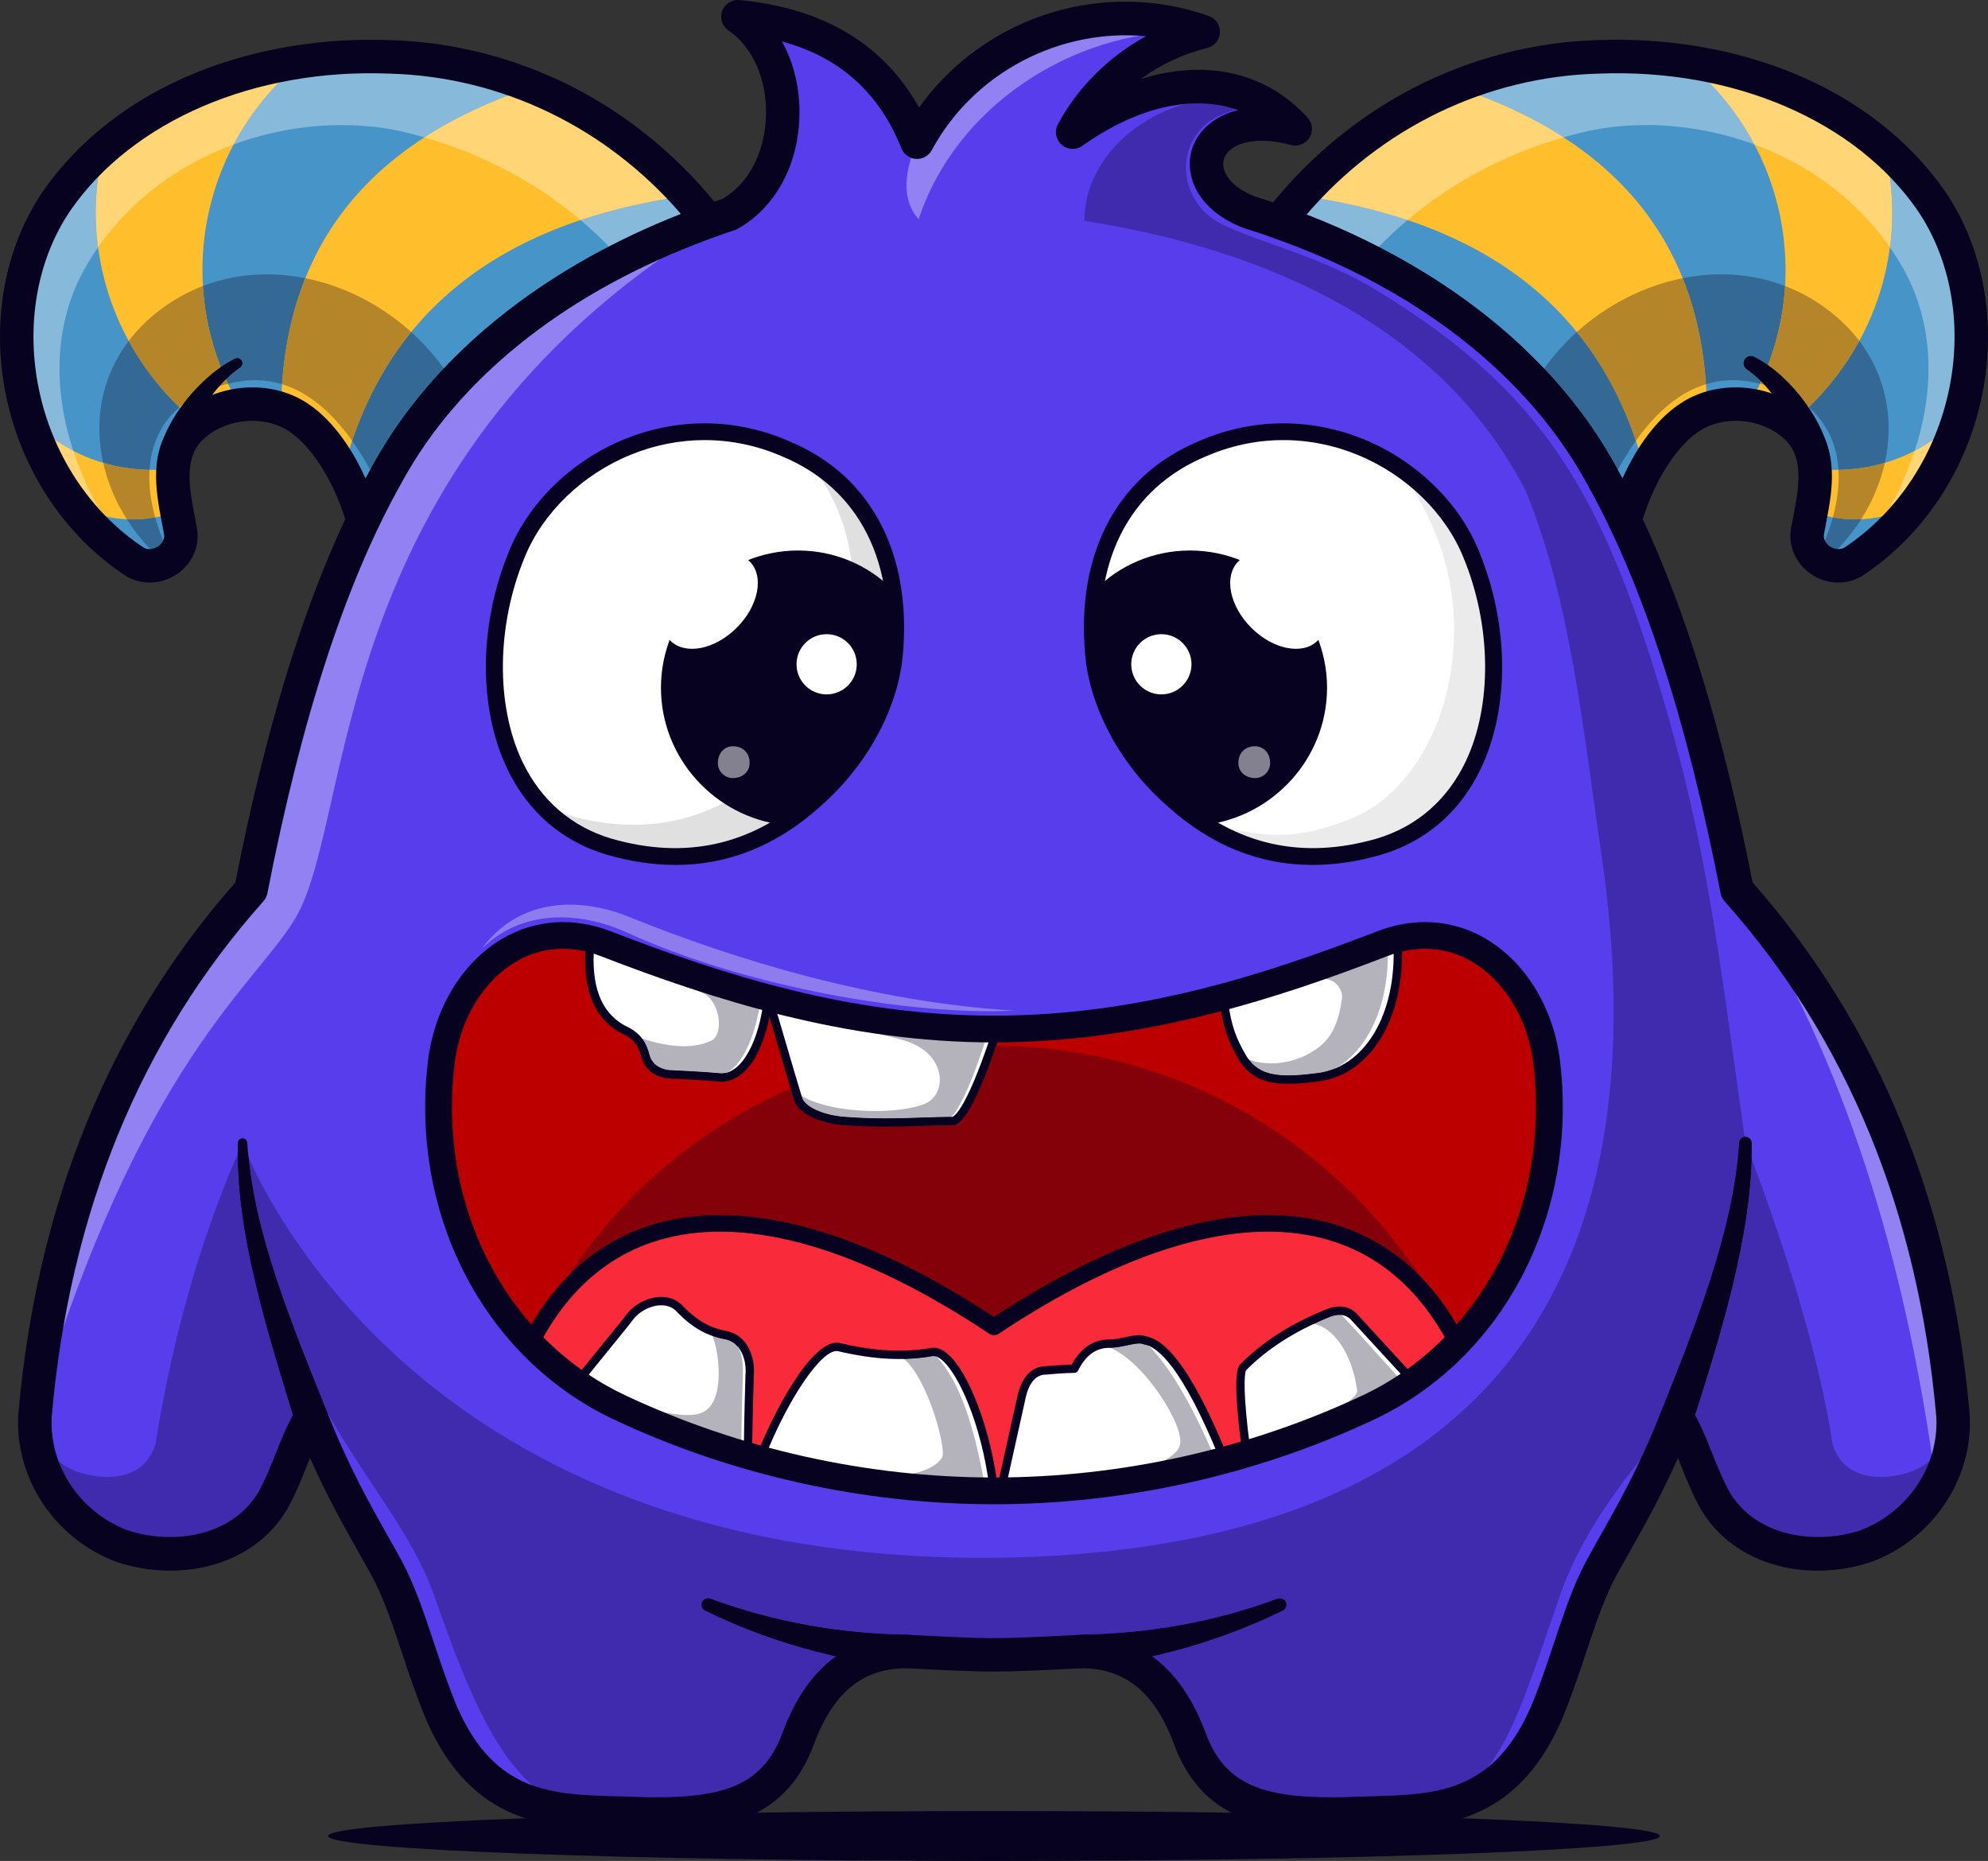 <?xml version="1.0" encoding="UTF-8" standalone="no"?>
<svg
   width="483.984"
   zoomAndPan="magnify"
   viewBox="0 0 362.988 339.748"
   height="452.998"
   preserveAspectRatio="xMidYMid"
   version="1.0"
   id="svg596"
   sodipodi:docname="1.svg"
   xmlns:inkscape="http://www.inkscape.org/namespaces/inkscape"
   xmlns:sodipodi="http://sodipodi.sourceforge.net/DTD/sodipodi-0.dtd"
   xmlns="http://www.w3.org/2000/svg"
   xmlns:svg="http://www.w3.org/2000/svg">
  <rect x="0" y="0" width="362.988" height="339.748" fill="#333333" stroke="none"/>
  <sodipodi:namedview
     id="namedview598"
     pagecolor="#ffffff"
     bordercolor="#000000"
     borderopacity="0.25"
     inkscape:showpageshadow="2"
     inkscape:pageopacity="0.0"
     inkscape:pagecheckerboard="0"
     inkscape:deskcolor="#d1d1d1"
     showgrid="false" />
  <defs
     id="defs16">
    <clipPath
       id="2f9bad4c9d">
      <path
         d="m 283,495 h 244 v 9.539 H 283 Z m 0,0"
         clip-rule="nonzero"
         id="path4" />
    </clipPath>
    <clipPath
       id="6e9b57e002">
      <path
         d="M 226,164.789 H 584 V 500 H 226 Z m 0,0"
         clip-rule="nonzero"
         id="path7" />
    </clipPath>
    <clipPath
       id="d5d07191dc">
      <path
         d="M 453,172 H 586.594 V 272 H 453 Z m 0,0"
         clip-rule="nonzero"
         id="path10" />
    </clipPath>
    <clipPath
       id="b4d9e3c601">
      <path
         d="M 223.594,172 H 357 V 272 H 223.594 Z m 0,0"
         clip-rule="nonzero"
         id="path13" />
    </clipPath>
  </defs>
  <g
     clip-path="url(#2f9bad4c9d)"
     id="g20"
     inkscape:export-filename="logo.svg"
     inkscape:export-xdpi="96"
     inkscape:export-ydpi="96"
     transform="translate(-223.601,-164.791)">
    <path
       fill="#07021f"
       d="m 526.68,499.984 c 0,2.516 -54.434,4.555 -121.586,4.555 -67.148,0 -121.578,-2.039 -121.578,-4.555 0,-2.52 54.43,-4.559 121.578,-4.559 67.152,0 121.586,2.039 121.586,4.559"
       fill-opacity="1"
       fill-rule="nonzero"
       id="path18" />
  </g>
  <path
     fill="#583dec"
     d="m 181.493,302.119 c 4.281,0 9.777,-0.305 15.891,-0.613 9.477,0 15.891,5.195 19.863,15.891 4.582,12.52 14.973,14.051 28.723,13.746 13.758,-0.613 27.812,1.219 36.371,-18.328 3.973,-9.469 6.109,-19.25 10.082,-26.578 3.668,-6.723 8.859,-14.973 13.75,-27.496 2.754,4.277 3.973,9.777 7.027,15.277 5.504,9.16 17.422,11.605 27.504,8.246 9.777,-3.664 16.504,-13.445 15.891,-23.832 -3.359,-38.488 -16.809,-70.562 -39.418,-95.918 -5.199,-26.574 -12.836,-54.375 -24.754,-75.758 -12.527,-22.91 -36.668,-39.406 -64.176,-47.961 -13.75,-5.191 -8.863,-19.855 8.254,-15.273 -10.086,-11 -25.977,-9.777 -40.645,0.609 4.891,-9.164 13.75,-15.887 23.836,-18.332 -19.863,-7.023 -42.172,1.531 -52.254,20.168 -5.5,-13.75 -16.504,-21.387 -32.699,-22.914 11.305,7.637 11.004,29.023 -1.527,36.047 -26.891,8.859 -50.426,25.051 -62.648,47.656 -11.918,21.383 -19.555,49.184 -24.75,75.758 -22.613,25.355 -36.059,57.43 -39.422,95.918 -0.609,10.387 6.113,20.168 15.891,23.832 10.086,3.359 22.004,0.914 27.508,-8.246 3.051,-5.5 4.273,-11 7.023,-15.277 4.891,12.523 10.086,20.773 13.75,27.496 3.973,7.328 6.113,17.109 10.086,26.578 8.555,19.547 22.613,17.715 36.367,18.328 13.75,0.305 24.141,-1.227 28.727,-13.746 3.973,-10.695 10.387,-15.891 19.863,-15.891 6.109,0.309 11.609,0.613 15.887,0.613"
     fill-opacity="1"
     fill-rule="nonzero"
     id="path22" />
  <path
     fill="#bc0000"
     d="m 181.493,272.186 c -23.527,0 -47.059,-5.199 -68.449,-15.277 -23.84,-11.301 -35.754,-37.574 -32.395,-63.543 2.137,-15.27 14.973,-26.879 29.949,-21.074 21.391,8.25 44.617,15.578 70.895,15.578 26.281,0 49.508,-7.328 70.895,-15.578 14.977,-5.805 27.812,5.805 29.953,21.074 3.359,25.969 -8.559,52.242 -32.398,63.543 -21.387,10.078 -44.914,15.277 -68.449,15.277"
     fill-opacity="1"
     fill-rule="nonzero"
     id="path24" />
  <path
     fill="#850109"
     d="m 181.493,240.412 c -18.668,-12.289 -35.719,-18.598 -50.059,-18.598 -3.777,0 -7.363,0.438 -10.746,1.316 -6.527,1.707 -12.195,4.988 -16.941,9.797 10.047,-15.191 24.215,-27.031 40.605,-34.211 0.434,1.457 0.656,2.195 0.66,2.227 0.781,2.336 4.574,4.176 9.223,4.488 2.574,0.207 5.031,0.273 7.367,0.273 2.492,0 4.844,-0.078 7.047,-0.152 1.859,-0.059 3.609,-0.121 5.207,-0.121 0.781,0 3.078,0 8.039,-14.504 31.438,0.129 60.312,16.246 77.344,42 -4.742,-4.809 -10.406,-8.09 -16.941,-9.797 -3.379,-0.879 -6.965,-1.32 -10.742,-1.32 -14.344,0 -31.395,6.312 -50.062,18.602"
     fill-opacity="1"
     fill-rule="nonzero"
     id="path26" />
  <path
     fill="#4794c8"
     d="m 296.704,95.006 c 2.133,-7.641 6.719,-15.891 12.523,-19.25 5.809,-3.355 14.363,-2.445 19.254,2.754 4.891,5.188 2.445,13.133 1.527,18.633 -0.609,4.277 4.277,7.637 8.25,5.496 22,-14.355 28.113,-45.824 14.363,-65.984 -13.137,-18.938 -37.586,-27.184 -60.812,-26.27 -22.918,0.613 -44.309,11.91 -58.363,30.242 25.359,8.859 47.363,24.742 58.977,46.129 1.527,2.746 3.055,5.496 4.281,8.25"
     fill-opacity="1"
     fill-rule="nonzero"
     id="path28" />
  <path
     fill="#ffbf2d"
     d="m 237.72,35.741 c 34.535,4.887 55.312,21.688 62.648,50.402 2.445,-4.582 5.5,-8.246 8.859,-10.387 0.918,-0.305 1.531,-0.914 2.445,-0.914 -0.305,-29.328 -15.582,-48.875 -45.836,-58.961 -10.695,4.277 -20.473,11 -28.117,19.859"
     fill-opacity="1"
     fill-rule="nonzero"
     id="path30" />
  <path
     fill="#ffbf2d"
     d="m 308.009,11.303 c 18.641,15.27 23.531,41.848 11.301,62.621 2.754,0.309 5.508,1.527 7.645,3.359 14.973,-12.219 21.695,-31.461 17.109,-50.098 -9.777,-8.859 -22.613,-14.051 -36.055,-15.883"
     fill-opacity="1"
     fill-rule="nonzero"
     id="path32" />
  <path
     fill="#ffbf2d"
     d="m 357.821,76.065 c -6.727,7.328 -16.809,10.691 -26.586,9.469 0.305,2.441 0,5.5 -0.309,7.941 6.113,2.137 12.832,1.832 18.641,-1.527 3.668,-4.582 6.418,-10.082 8.254,-15.883"
     fill-opacity="1"
     fill-rule="nonzero"
     id="path34" />
  <path
     fill="#07021f"
     d="m 328.501,85.553 c 0.141,-0.613 0.176,-1.363 0.113,-2.164 -0.07,-0.797 -0.227,-1.645 -0.461,-2.492 -0.453,-1.703 -1.172,-3.406 -2.047,-5.043 -0.879,-1.633 -1.918,-3.207 -3.109,-4.648 -1.188,-1.438 -2.527,-2.75 -4.035,-3.77 l -0.019,-0.016 c -0.602,-0.414 -0.762,-1.23 -0.355,-1.84 0.383,-0.555 1.105,-0.734 1.688,-0.438 1.941,0.969 3.66,2.262 5.211,3.695 1.551,1.441 2.949,3.039 4.195,4.766 1.242,1.727 2.34,3.578 3.207,5.633 0.426,1.023 0.801,2.102 1.062,3.266 0.254,1.16 0.41,2.41 0.316,3.777 l -0.012,0.113 c -0.109,1.605 -1.5,2.812 -3.105,2.703 -1.605,-0.109 -2.82,-1.504 -2.711,-3.109 0.012,-0.145 0.039,-0.301 0.062,-0.434"
     fill-opacity="1"
     fill-rule="nonzero"
     id="path36" />
  <path
     fill="#ffffff"
     d="m 199.829,120.971 c 1.219,8.246 5.805,17.715 14.668,25.355 11,9.773 23.527,12.215 37.285,8.242 21.695,-6.41 25.055,-33.598 16.801,-53.453 -6.719,-16.496 -28.418,-28.109 -48.891,-19.25 -15.586,6.418 -22.004,21.387 -19.863,39.105"
     fill-opacity="1"
     fill-rule="nonzero"
     id="path38" />
  <path
     fill="#07021f"
     d="m 303.302,257.705 c 3.227,-8.008 6.379,-15.996 9.004,-24.137 1.305,-4.074 2.473,-8.188 3.398,-12.344 0.918,-4.152 1.594,-8.363 1.848,-12.602 v -0.012 c 0.043,-0.633 0.586,-1.113 1.223,-1.078 0.602,0.039 1.07,0.539 1.074,1.129 0.059,4.406 -0.316,8.805 -0.945,13.145 -0.633,4.348 -1.52,8.645 -2.551,12.895 -2.059,8.504 -4.664,16.824 -7.305,25.078 -0.512,1.609 -2.234,2.492 -3.844,1.98 -1.609,-0.512 -2.496,-2.234 -1.984,-3.844 0.023,-0.07 0.051,-0.137 0.074,-0.207 l 0.008,-0.004"
     fill-opacity="1"
     fill-rule="nonzero"
     id="path40" />
  <path
     fill="#07021f"
     d="m 197.184,298.459 c 6.109,-0.098 12.223,-0.648 18.27,-1.738 6.051,-1.082 12.02,-2.703 17.828,-4.852 h 0.004 c 0.613,-0.223 1.289,0.09 1.52,0.703 0.211,0.57 -0.055,1.203 -0.594,1.469 -5.688,2.77 -11.652,5.059 -17.797,6.805 -6.141,1.754 -12.453,2.969 -18.824,3.715 h -0.008 c -1.672,0.195 -3.195,-1.012 -3.391,-2.691 -0.195,-1.672 1.004,-3.191 2.684,-3.387 0.102,-0.012 0.207,-0.016 0.309,-0.023"
     fill-opacity="1"
     fill-rule="nonzero"
     id="path42" />
  <path
     fill="#4794c8"
     d="m 66.29,95.006 c -2.137,-7.641 -6.723,-15.891 -12.527,-19.25 -5.809,-3.355 -14.367,-2.445 -19.254,2.754 -4.891,5.188 -2.445,13.133 -1.531,18.633 0.613,4.277 -4.277,7.637 -8.25,5.496 C 2.727,88.284 -3.386,56.815 10.364,36.655 c 13.141,-18.938 37.59,-27.184 60.812,-26.27 22.922,0.613 44.309,11.91 58.367,30.242 -25.363,8.859 -47.363,24.742 -58.98,46.129 -1.527,2.746 -3.051,5.496 -4.273,8.25"
     fill-opacity="1"
     fill-rule="nonzero"
     id="path44" />
  <path
     fill="#ffbf2d"
     d="m 125.27,35.741 c -34.539,4.887 -55.313,21.688 -62.652,50.402 -2.445,-4.582 -5.496,-8.246 -8.855,-10.387 -0.922,-0.305 -1.535,-0.914 -2.449,-0.914 0.309,-29.328 15.586,-48.875 45.836,-58.961 10.699,4.277 20.477,11 28.121,19.859"
     fill-opacity="1"
     fill-rule="nonzero"
     id="path46" />
  <path
     fill="#ffbf2d"
     d="m 54.981,11.303 c -18.641,15.27 -23.531,41.848 -11.309,62.621 -2.75,0.309 -5.5,1.527 -7.637,3.359 -14.977,-12.219 -21.699,-31.461 -17.113,-50.098 9.777,-8.859 22.613,-14.051 36.059,-15.883"
     fill-opacity="1"
     fill-rule="nonzero"
     id="path48" />
  <path
     fill="#ffbf2d"
     d="m 5.173,76.065 c 6.723,7.328 16.805,10.691 26.582,9.469 -0.305,2.441 0,5.5 0.309,7.941 -6.113,2.137 -12.836,1.832 -18.641,-1.527 -3.668,-4.582 -6.418,-10.082 -8.25,-15.883"
     fill-opacity="1"
     fill-rule="nonzero"
     id="path50" />
  <path
     fill="#07021f"
     d="m 29.188,87.592 c -0.387,-1.438 -0.395,-2.832 -0.23,-4.094 0.164,-1.273 0.512,-2.43 0.93,-3.523 0.848,-2.184 2,-4.105 3.301,-5.879 1.309,-1.777 2.766,-3.398 4.375,-4.859 1.613,-1.457 3.363,-2.773 5.344,-3.754 0.461,-0.227 1.02,-0.043 1.246,0.422 0.211,0.422 0.07,0.922 -0.309,1.176 l -0.016,0.012 c -1.609,1.105 -3.035,2.512 -4.309,4.027 -1.266,1.527 -2.379,3.18 -3.309,4.902 -0.926,1.715 -1.668,3.516 -2.078,5.289 -0.203,0.883 -0.32,1.754 -0.305,2.559 0.012,0.797 0.16,1.508 0.406,2.047 0.613,1.348 0.019,2.934 -1.324,3.539 -1.344,0.613 -2.926,0.019 -3.539,-1.32 -0.059,-0.133 -0.105,-0.266 -0.145,-0.402 l -0.039,-0.141"
     fill-opacity="1"
     fill-rule="nonzero"
     id="path52" />
  <path
     fill="#ffffff"
     d="m 163.157,120.971 c -1.219,8.246 -5.805,17.715 -14.668,25.355 -10.996,9.773 -23.527,12.215 -37.281,8.242 -21.695,-6.41 -25.055,-33.598 -16.805,-53.453 6.719,-16.496 28.418,-28.109 48.895,-19.25 15.582,6.418 22,21.387 19.859,39.105"
     fill-opacity="1"
     fill-rule="nonzero"
     id="path54" />
  <path
     fill="#07021f"
     d="m 53.934,259.764 c -1.277,-4.133 -2.555,-8.285 -3.777,-12.457 -1.219,-4.176 -2.387,-8.379 -3.41,-12.637 -1.023,-4.25 -1.898,-8.547 -2.496,-12.895 -0.598,-4.348 -0.914,-8.738 -0.828,-13.117 0.008,-0.477 0.402,-0.855 0.879,-0.844 0.453,0.004 0.816,0.359 0.848,0.801 v 0.012 c 0.277,4.262 0.945,8.484 1.883,12.648 0.938,4.16 2.137,8.262 3.484,12.324 1.348,4.059 2.844,8.082 4.391,12.098 1.555,4.012 3.164,8.008 4.785,12.02 0.633,1.566 -0.121,3.348 -1.684,3.98 -1.57,0.633 -3.352,-0.121 -3.984,-1.684 -0.031,-0.082 -0.062,-0.164 -0.09,-0.25"
     fill-opacity="1"
     fill-rule="nonzero"
     id="path56" />
  <path
     fill="#07021f"
     d="m 165.399,304.561 c -6.371,-0.746 -12.684,-1.957 -18.828,-3.707 -6.141,-1.746 -12.113,-4.023 -17.801,-6.805 -0.598,-0.285 -0.84,-1 -0.555,-1.594 0.273,-0.555 0.918,-0.809 1.484,-0.602 l 0.012,0.004 c 5.809,2.152 11.777,3.773 17.82,4.859 6.051,1.09 12.16,1.645 18.273,1.742 1.691,0.027 3.039,1.422 3.012,3.109 -0.031,1.691 -1.422,3.039 -3.113,3.008 -0.098,0 -0.199,-0.008 -0.293,-0.016 h -0.012"
     fill-opacity="1"
     fill-rule="nonzero"
     id="path58" />
  <path
     fill="#f92a3a"
     d="m 96.848,245.299 c 14.059,-27.496 44.309,-29.934 84.645,-3.051 40.336,-26.883 70.59,-24.445 84.652,3.051 -4.586,4.586 -10.09,8.555 -16.203,11.609 -21.387,10.078 -44.914,15.277 -68.449,15.277 -23.527,0 -47.059,-5.199 -68.449,-15.277 -6.109,-3.055 -11.613,-7.023 -16.195,-11.609"
     fill-opacity="1"
     fill-rule="nonzero"
     id="path60" />
  <path
     fill="#07021f"
     d="m 113.712,255.534 c 20.996,9.891 44.434,15.125 67.781,15.125 23.348,0 46.785,-5.234 67.785,-15.125 5.582,-2.793 10.621,-6.332 14.984,-10.527 -5.398,-10.027 -13.043,-16.387 -22.734,-18.918 -15.535,-4.047 -36,1.977 -59.188,17.426 -0.516,0.344 -1.18,0.344 -1.691,0 -23.191,-15.449 -43.652,-21.473 -59.188,-17.426 -9.695,2.531 -17.34,8.891 -22.738,18.918 4.363,4.195 9.402,7.734 14.988,10.527 m 67.781,18.176 c -23.801,0 -47.699,-5.332 -69.102,-15.418 l -0.031,-0.016 c -6.23,-3.117 -11.812,-7.117 -16.594,-11.891 -0.469,-0.473 -0.582,-1.191 -0.281,-1.781 5.832,-11.406 14.313,-18.629 25.203,-21.473 16.207,-4.223 37.219,1.75 60.805,17.281 23.586,-15.531 44.602,-21.504 60.805,-17.281 10.895,2.844 19.371,10.066 25.203,21.473 0.301,0.59 0.191,1.309 -0.277,1.781 -4.781,4.773 -10.367,8.773 -16.594,11.891 l -0.031,0.016 c -21.41,10.086 -45.301,15.418 -69.106,15.418"
     fill-opacity="1"
     fill-rule="nonzero"
     id="path62" />
  <path
     fill="#ffffff"
     d="m 140.239,182.065 c -0.609,7.023 -3.668,14.664 -8.559,14.664 0,0 -3.051,-0.305 -9.777,-0.613 -1.832,-0.305 -3.359,-1.219 -3.973,-3.051 -0.613,-2.445 -1.527,-3.977 -4.277,-5.195 -4.887,-2.75 -6.719,-8.25 -5.805,-16.496 0.918,0.305 1.832,0.613 2.75,0.918 9.473,3.664 19.555,7.023 29.641,9.773"
     fill-opacity="1"
     fill-rule="nonzero"
     id="path64" />
  <path
     fill="#07021f"
     d="m 121.989,195.358 c 6.223,0.285 9.344,0.57 9.73,0.605 4.117,-0.035 6.988,-6.773 7.695,-13.332 -9.652,-2.656 -19.434,-5.887 -29.074,-9.621 l -1.828,-0.609 c -0.656,7.484 1.148,12.328 5.484,14.789 3.035,1.355 4.047,3.172 4.668,5.66 0.465,1.359 1.586,2.207 3.324,2.508 m 9.691,2.137 -0.074,-0.004 c -0.031,-0.004 -3.121,-0.312 -9.734,-0.613 l -0.094,-0.004 c -2.34,-0.391 -3.922,-1.629 -4.57,-3.57 l -0.016,-0.055 c -0.555,-2.215 -1.305,-3.551 -3.848,-4.684 l -0.066,-0.031 c -5.137,-2.887 -7.16,-8.527 -6.191,-17.246 0.027,-0.227 0.152,-0.434 0.348,-0.559 0.195,-0.121 0.434,-0.152 0.656,-0.078 l 2.75,0.918 0.035,0.012 c 9.809,3.789 19.754,7.074 29.562,9.746 0.359,0.102 0.594,0.438 0.562,0.809 -0.645,7.391 -3.832,15.359 -9.32,15.359"
     fill-opacity="1"
     fill-rule="nonzero"
     id="path66" />
  <path
     fill="#ffffff"
     d="m 182.106,187.869 c -3.363,10.387 -6.418,16.801 -8.25,16.801 -5.199,0 -11.918,0.613 -19.562,0 -4.578,-0.305 -7.945,-2.137 -8.551,-3.969 0,0 -1.84,-6.109 -5.504,-18.637 13.141,3.359 26.586,5.805 41.254,5.805 h 0.613"
     fill-opacity="1"
     fill-rule="nonzero"
     id="path68" />
  <path
     fill="#07021f"
     d="m 141.348,183.131 c 3.375,11.523 5.109,17.289 5.125,17.348 0.484,1.453 3.562,3.141 7.875,3.434 5.246,0.418 10.023,0.258 14.246,0.117 1.871,-0.066 3.641,-0.125 5.262,-0.125 0.019,0 2.219,-0.18 7.195,-15.27 -12.395,-0.043 -24.711,-1.75 -39.703,-5.504 m 20.254,22.574 c -2.336,0 -4.793,-0.066 -7.367,-0.273 -4.648,-0.312 -8.438,-2.152 -9.223,-4.488 -0.019,-0.086 -1.879,-6.277 -5.508,-18.66 -0.074,-0.266 -0.004,-0.551 0.184,-0.75 0.191,-0.195 0.477,-0.277 0.742,-0.207 15.629,3.996 28.297,5.777 41.062,5.777 h 0.613 c 0.242,0 0.473,0.121 0.617,0.316 0.145,0.195 0.188,0.453 0.105,0.688 -5.602,17.324 -8.145,17.324 -8.973,17.324 -1.598,0 -3.348,0.062 -5.207,0.121 -2.203,0.074 -4.555,0.152 -7.047,0.152"
     fill-opacity="1"
     fill-rule="nonzero"
     id="path70" />
  <path
     fill="#ffffff"
     d="m 223.356,182.065 c 10.09,-2.75 19.562,-6.109 29.031,-9.773 0.922,-0.305 1.836,-0.613 2.754,-0.918 0.914,13.137 -4.891,24.438 -14.977,25.355 -7.023,0.914 -10.695,0.309 -13.137,-3.363 -2.141,-3.664 -3.059,-6.109 -3.672,-11.301"
     fill-opacity="1"
     fill-rule="nonzero"
     id="path72" />
  <path
     fill="#07021f"
     d="m 227.673,192.963 c 2.133,3.18 5.262,3.938 12.398,3.008 9.004,-0.82 14.941,-10.656 14.363,-23.559 l -1.785,0.598 c -11,4.258 -19.809,7.234 -28.453,9.617 0.625,4.809 1.562,7.055 3.477,10.336 m 7.574,4.914 c -3.941,0 -6.812,-1.02 -8.859,-4.082 l -0.019,-0.043 c -2.082,-3.566 -3.117,-6.082 -3.766,-11.598 -0.043,-0.375 0.188,-0.727 0.555,-0.828 8.801,-2.398 17.727,-5.402 28.957,-9.746 l 0.035,-0.012 2.75,-0.918 c 0.227,-0.074 0.469,-0.043 0.664,0.09 0.195,0.129 0.324,0.348 0.34,0.578 0.992,14.25 -5.594,25.254 -15.668,26.172 -1.824,0.238 -3.48,0.387 -4.988,0.387"
     fill-opacity="1"
     fill-rule="nonzero"
     id="path74" />
  <path
     fill="#ffffff"
     d="m 105.403,252.323 9.168,-11.301 c 2.141,-3.355 7.332,-4.887 9.777,-1.832 2.445,2.445 4.891,3.973 8.25,4.586 3.059,0.605 4.586,3.969 4.281,7.328 -0.309,10.082 -0.309,14.359 -0.309,14.664 -8.25,-2.445 -15.887,-5.195 -23.527,-8.859 -2.75,-1.223 -5.195,-2.746 -7.641,-4.586"
     fill-opacity="1"
     fill-rule="nonzero"
     id="path76" />
  <path
     fill="#07021f"
     d="m 106.501,252.186 c 2.359,1.719 4.555,3.004 6.852,4.023 6.75,3.238 13.902,5.957 22.461,8.535 0.016,-1.875 0.074,-6.148 0.301,-13.66 l 0.004,-0.051 c 0.254,-2.816 -0.918,-5.961 -3.664,-6.516 -3.297,-0.594 -5.887,-2.027 -8.645,-4.789 l -0.059,-0.062 c -0.969,-1.215 -2.324,-1.406 -3.289,-1.352 -2.02,0.105 -4.125,1.363 -5.246,3.121 l -0.051,0.066 -8.664,10.684 m 30.07,14.348 c -0.074,0 -0.145,-0.012 -0.215,-0.031 -9.074,-2.688 -16.586,-5.52 -23.645,-8.902 -2.594,-1.152 -5.066,-2.637 -7.766,-4.664 -0.168,-0.121 -0.273,-0.312 -0.301,-0.516 -0.027,-0.207 0.031,-0.414 0.164,-0.578 l 9.141,-11.266 c 1.398,-2.168 3.918,-3.652 6.426,-3.789 1.855,-0.098 3.465,0.57 4.543,1.891 2.512,2.504 4.852,3.805 7.82,4.34 3.633,0.73 5.211,4.637 4.902,8.133 -0.293,9.57 -0.301,13.855 -0.301,14.617 0,0.242 -0.117,0.465 -0.309,0.613 -0.137,0.102 -0.297,0.152 -0.461,0.152"
     fill-opacity="1"
     fill-rule="nonzero"
     id="path78" />
  <path
     fill="#ffffff"
     d="m 257.891,252.022 -10.391,-11.305 c -1.223,-1.527 -3.059,-1.832 -5.195,-0.914 -6.719,2.746 -11.613,6.109 -15.277,9.773 -0.918,0.613 -0.613,7.023 0.605,15.887 7.645,-2.141 14.977,-5.191 22.309,-8.555 2.754,-1.527 5.504,-3.055 7.949,-4.887"
     fill-opacity="1"
     fill-rule="nonzero"
     id="path80" />
  <path
     fill="#07021f"
     d="m 227.52,250.162 c -0.34,0.609 -0.582,4.328 0.754,14.324 7.859,-2.277 15.172,-5.441 21.324,-8.262 2.426,-1.344 4.918,-2.73 7.152,-4.316 l -9.812,-10.676 -0.031,-0.035 c -1.246,-1.562 -3.027,-1.242 -4.301,-0.691 -6.18,2.523 -11.094,5.664 -15.039,9.609 l -0.047,0.047 m 0.117,16.066 c -0.145,0 -0.293,-0.043 -0.418,-0.129 -0.188,-0.121 -0.309,-0.316 -0.34,-0.531 -2.027,-14.695 -0.852,-16.207 -0.344,-16.582 4.078,-4.066 9.145,-7.305 15.477,-9.891 2.469,-1.055 4.625,-0.66 6.066,1.125 l 10.375,11.285 c 0.148,0.156 0.215,0.367 0.199,0.586 -0.019,0.215 -0.133,0.41 -0.305,0.539 -2.484,1.863 -5.305,3.43 -8.031,4.945 l -0.051,0.027 c -6.434,2.949 -14.133,6.273 -22.426,8.594 -0.062,0.019 -0.137,0.031 -0.207,0.031"
     fill-opacity="1"
     fill-rule="nonzero"
     id="path82" />
  <path
     fill="#ffffff"
     d="m 181.493,272.186 c -1.527,-13.445 -7.332,-25.973 -11.305,-25.359 -5.195,0.918 -10.695,0.613 -17.113,-0.914 -3.973,-0.613 -10.695,10.996 -14.363,20.469 14.059,3.969 28.418,5.805 42.781,5.805"
     fill-opacity="1"
     fill-rule="nonzero"
     id="path84" />
  <path
     fill="#07021f"
     d="m 139.731,265.869 c 13.059,3.609 26.809,5.477 40.902,5.551 -1.438,-11.332 -5.652,-20.848 -8.832,-23.277 -0.57,-0.441 -1.074,-0.625 -1.496,-0.562 -5.281,0.93 -10.809,0.641 -17.375,-0.918 -2.852,-0.379 -8.926,8.492 -13.199,19.207 m 41.762,7.074 c -14.828,0 -29.289,-1.957 -42.988,-5.828 -0.211,-0.059 -0.379,-0.203 -0.473,-0.398 -0.102,-0.188 -0.113,-0.414 -0.031,-0.617 3.289,-8.496 10.32,-21.695 15.191,-20.941 l 0.059,0.012 c 6.375,1.516 11.715,1.805 16.801,0.906 0.867,-0.133 1.766,0.152 2.672,0.852 4.094,3.125 8.277,14.184 9.531,25.168 0.019,0.215 -0.047,0.43 -0.191,0.594 -0.148,0.164 -0.352,0.254 -0.57,0.254"
     fill-opacity="1"
     fill-rule="nonzero"
     id="path86" />
  <path
     fill="#ffffff"
     d="m 182.716,272.186 3.668,-16.5 c 0.609,-3.363 2.141,-5.496 4.582,-5.496 3.363,-0.305 5.199,-0.305 5.199,-0.305 1.523,-3.059 3.664,-4.586 6.418,-4.586 2.445,0 4.883,-1.219 6.418,-0.609 3.973,0.609 8.855,7.633 14.664,21.992 -13.141,3.363 -27.195,5.195 -40.949,5.504"
     fill-opacity="1"
     fill-rule="nonzero"
     id="path88" />
  <path
     fill="#07021f"
     d="m 207.981,245.284 c -0.621,0 -1.379,0.16 -2.176,0.336 -0.984,0.203 -2.098,0.445 -3.223,0.445 -2.465,0 -4.34,1.359 -5.738,4.156 -0.125,0.262 -0.391,0.422 -0.68,0.422 -0.023,0 -1.852,0.008 -5.129,0.309 h -0.07 c -2.434,0 -3.43,2.648 -3.828,4.875 l -3.461,15.57 c 13.254,-0.363 26.676,-2.168 38.953,-5.238 -6.723,-16.379 -11.18,-20.32 -13.746,-20.715 -0.059,-0.012 -0.117,-0.023 -0.168,-0.043 -0.207,-0.086 -0.457,-0.117 -0.734,-0.117 m -25.266,27.66 c -0.227,0 -0.445,-0.098 -0.586,-0.277 -0.156,-0.18 -0.207,-0.418 -0.16,-0.652 l 3.664,-16.488 c 0.715,-3.91 2.594,-6.078 5.301,-6.102 2.402,-0.215 4.02,-0.277 4.758,-0.301 1.652,-3.043 3.969,-4.59 6.891,-4.59 0.961,0 1.949,-0.211 2.898,-0.41 1.359,-0.289 2.641,-0.566 3.715,-0.176 4.41,0.762 9.375,8.105 15.176,22.449 0.082,0.207 0.074,0.434 -0.027,0.633 -0.094,0.195 -0.273,0.34 -0.492,0.398 -12.91,3.297 -27.129,5.211 -41.117,5.516 h -0.019"
     fill-opacity="1"
     fill-rule="nonzero"
     id="path90" />
  <path
     fill="#07021f"
     d="m 217.247,100.502 c 13.754,0 25.059,11.301 25.059,25.051 0,12.828 -9.777,23.52 -22.309,25.047 -2.141,-1.219 -3.664,-2.746 -5.5,-4.273 -8.863,-7.641 -13.449,-17.109 -14.668,-25.355 -0.613,-4.891 -0.613,-9.469 0.309,-13.445 4.277,-4.273 10.387,-7.023 17.109,-7.023"
     fill-opacity="1"
     fill-rule="nonzero"
     id="path92" />
  <path
     fill="#ffffff"
     d="m 212.052,115.78 c 3.039,0 5.5,2.461 5.5,5.496 0,3.035 -2.461,5.496 -5.5,5.496 -3.035,0 -5.496,-2.461 -5.496,-5.496 0,-3.035 2.461,-5.496 5.496,-5.496"
     fill-opacity="1"
     fill-rule="nonzero"
     id="path94" />
  <path
     fill="#83818f"
     d="m 229.169,142.049 c -1.836,0 -3.059,-1.223 -3.059,-2.75 0,-1.832 1.223,-3.059 3.059,-3.059 1.523,0 2.746,1.227 2.746,3.059 0,1.527 -1.223,2.75 -2.746,2.75"
     fill-opacity="1"
     fill-rule="nonzero"
     id="path96" />
  <path
     fill="#ffffff"
     d="m 226.11,102.494 c 2.691,-2.695 8.117,-1.637 12.117,2.359 4,3.996 5.055,9.422 2.359,12.113 -2.691,2.691 -8.117,1.637 -12.117,-2.359 -4,-4 -5.055,-9.422 -2.359,-12.113"
     fill-opacity="1"
     fill-rule="nonzero"
     id="path98" />
  <path
     fill="#402bae"
     d="m 31.102,283.701 c -2.961,0 -5.965,-0.484 -8.82,-1.438 -9.355,-3.512 -15.918,-12.613 -15.926,-22.496 -0.004,-0.441 0.012,-0.887 0.035,-1.336 0.309,5.199 3.973,9.477 9.168,10.695 1.289,0.32 2.664,0.516 4.023,0.516 3.793,0 7.461,-1.516 8.812,-6.012 2.938,-18.504 7.852,-36.438 15.016,-52.996 0.027,3.723 0.332,7.449 0.84,11.141 0.598,4.348 1.473,8.645 2.496,12.895 1.023,4.258 2.191,8.461 3.41,12.637 1.223,4.172 2.5,8.324 3.777,12.457 0.027,0.086 0.059,0.168 0.09,0.25 0.258,0.641 0.719,1.148 1.273,1.48 -1.805,3.762 -3.078,8.141 -5.508,12.523 -3.945,6.566 -11.188,9.684 -18.688,9.684"
     fill-opacity="1"
     fill-rule="nonzero"
     id="path100" />
  <path
     fill="#07021f"
     d="m 55.298,261.494 c -0.555,-0.332 -1.016,-0.84 -1.273,-1.48 -0.031,-0.082 -0.062,-0.164 -0.09,-0.25 -1.277,-4.133 -2.555,-8.285 -3.777,-12.457 -1.219,-4.176 -2.387,-8.379 -3.41,-12.637 -1.023,-4.25 -1.898,-8.547 -2.496,-12.895 -0.508,-3.691 -0.812,-7.418 -0.84,-11.141 0.285,-0.668 0.578,-1.332 0.875,-1.992 1.223,17.41 5.504,34.215 12.527,50.098 -0.559,0.871 -1.055,1.789 -1.516,2.754"
     fill-opacity="1"
     fill-rule="nonzero"
     id="path102" />
  <path
     fill="#b4b3bb"
     d="m 207.79,304.307 c -0.594,-0.371 -1.203,-0.707 -1.844,-1.008 0,0 0.004,0 0.012,0 0.633,0.293 1.238,0.633 1.832,1.008 m -38.32,-2.605 c -0.219,-0.004 -0.438,-0.016 -0.66,-0.027 0,-0.004 0,-0.004 0,-0.004 0.223,0.012 0.441,0.023 0.66,0.031 m 24.051,0 c 0.219,-0.008 0.434,-0.019 0.656,-0.031 0,0 0,0 0,0.004 -0.223,0.012 -0.438,0.023 -0.656,0.027 m 138.363,-18 c -7.496,0 -14.738,-3.117 -18.684,-9.684 -2.004,-3.609 -4.402,-9.059 -5.816,-12.379 0.105,-0.047 0.207,-0.102 0.301,-0.16 1.812,3.766 3.078,8.156 5.516,12.539 3.945,6.566 11.188,9.684 18.684,9.684 2.965,0 5.965,-0.484 8.82,-1.438 5.5,-2.059 10.031,-6.051 12.836,-11 -2.805,4.949 -7.336,8.941 -12.836,11 -2.855,0.953 -5.855,1.438 -8.82,1.438"
     fill-opacity="1"
     fill-rule="nonzero"
     id="path104" />
  <path
     fill="#402bae"
     d="m 243.102,331.174 c -12.324,0 -21.594,-2.145 -25.855,-13.777 -2.031,-5.73 -5.074,-10.34 -9.457,-13.09 -0.594,-0.375 -1.199,-0.715 -1.832,-1.012 3.527,-0.652 7.02,-1.465 10.457,-2.449 6.145,-1.746 12.109,-4.035 17.797,-6.805 0.539,-0.266 0.805,-0.898 0.594,-1.469 -0.176,-0.48 -0.629,-0.777 -1.109,-0.777 -0.133,0 -0.277,0.027 -0.41,0.074 h -0.004 c -5.809,2.148 -11.777,3.77 -17.828,4.852 -6.047,1.09 -12.16,1.641 -18.27,1.738 -0.102,0.008 -0.207,0.012 -0.309,0.023 -1.609,0.188 -2.785,1.594 -2.699,3.188 -0.223,0.012 -0.438,0.023 -0.656,0.031 -4.035,0.18 -8.027,0.266 -12.027,0.266 -3.996,0 -7.992,-0.086 -12.023,-0.266 -0.219,-0.008 -0.438,-0.019 -0.66,-0.031 0,-0.031 0.008,-0.066 0.008,-0.102 0.027,-1.688 -1.32,-3.082 -3.012,-3.109 -6.113,-0.098 -12.223,-0.652 -18.273,-1.742 -6.043,-1.086 -12.012,-2.707 -17.82,-4.859 l -0.012,-0.004 c -0.133,-0.047 -0.27,-0.066 -0.406,-0.066 -0.445,0 -0.867,0.242 -1.078,0.668 -0.285,0.594 -0.043,1.309 0.555,1.594 5.688,2.781 11.66,5.062 17.801,6.805 3.414,0.969 6.875,1.777 10.371,2.426 -5.422,2.531 -8.891,7.602 -11.199,14.117 -4.262,11.637 -13.535,13.777 -25.855,13.777 -0.941,0 -1.898,-0.012 -2.871,-0.031 -4.277,-0.309 -8.555,-0.309 -12.527,-0.613 -10.391,-4.582 -16.199,-13.133 -25.063,-38.797 -3.93,-11.457 -12.074,-20.469 -19.68,-33.879 -0.016,-0.047 -0.039,-0.09 -0.055,-0.137 -1.621,-4.008 -3.23,-8.008 -4.785,-12.02 -1.547,-4.016 -3.043,-8.039 -4.391,-12.098 -1.348,-4.062 -2.547,-8.164 -3.484,-12.324 -0.742,-3.297 -1.316,-6.633 -1.66,-9.996 5.953,13.375 37.918,73.133 134.168,73.129 0.648,0 1.305,0 1.953,-0.004 82.207,-0.922 123.457,-42.461 110.93,-128.305 -3.363,-22.605 -5.504,-45.824 -13.754,-66.289 -13.75,-26.887 -41.863,-43.383 -80.672,-49.492 0,-12.547 12.719,-22.176 24.809,-22.176 4.594,0 9.098,1.387 12.781,4.539 -2.23,-1.863 -4.883,-2.867 -7.586,-2.867 -1.242,0 -2.5,0.211 -3.727,0.648 -9.469,3.059 -10.082,14.359 -2.75,19.555 5.504,3.664 18.949,6.109 30.559,13.441 29.336,18.02 40.34,36.352 51.34,73.312 8.164,27.203 10.344,46.926 15.121,80.77 -0.531,0.07 -0.953,0.516 -0.992,1.07 v 0.012 c -0.254,4.238 -0.93,8.449 -1.848,12.602 -0.926,4.156 -2.094,8.27 -3.398,12.344 -2.625,8.141 -5.777,16.133 -9.004,24.137 l -0.008,0.004 c -0.023,0.07 -0.051,0.137 -0.074,0.207 -0.375,1.176 0,2.414 0.855,3.195 -5.559,6.324 -15.012,17.738 -19.293,30.316 -8.859,25.664 -11.305,35.438 -26.281,39.102 -3.973,0.305 -8.25,0.305 -12.531,0.613 -0.973,0.019 -1.926,0.031 -2.867,0.031 m 88.781,-47.473 c -7.496,0 -14.738,-3.117 -18.684,-9.684 -2.438,-4.383 -3.703,-8.773 -5.516,-12.539 0.629,-0.363 1.125,-0.953 1.363,-1.699 2.641,-8.254 5.246,-16.574 7.305,-25.078 1.031,-4.25 1.918,-8.547 2.551,-12.895 0.488,-3.379 0.824,-6.789 0.926,-10.211 6.332,16.801 12.457,36.461 14.766,52.035 1.352,4.496 5.016,6.012 8.809,6.012 1.359,0 2.738,-0.195 4.027,-0.516 2.09,-0.492 3.934,-1.48 5.414,-2.824 0.242,1.645 0.473,3.301 0.695,4.961 -2.805,4.949 -7.336,8.941 -12.836,11 -2.855,0.953 -5.855,1.438 -8.82,1.438"
     fill-opacity="1"
     fill-rule="nonzero"
     id="path106" />
  <path
     fill="#07021f"
     d="m 307.384,261.639 c -0.738,-1.742 -1.211,-2.898 -1.211,-2.898 -0.605,0.68 -1.312,1.473 -2.098,2.371 -0.855,-0.781 -1.23,-2.02 -0.855,-3.195 0.023,-0.07 0.051,-0.137 0.074,-0.207 l 0.008,-0.004 c 3.227,-8.008 6.379,-15.996 9.004,-24.137 1.305,-4.074 2.473,-8.188 3.398,-12.344 0.918,-4.152 1.594,-8.363 1.848,-12.602 v -0.012 c 0.039,-0.555 0.461,-1 0.992,-1.07 0.055,0.367 0.105,0.73 0.16,1.102 0.375,0.973 0.75,1.953 1.125,2.953 -0.102,3.422 -0.438,6.832 -0.926,10.211 -0.633,4.348 -1.52,8.645 -2.551,12.895 -2.059,8.504 -4.664,16.824 -7.305,25.078 -0.238,0.746 -0.734,1.336 -1.363,1.699 -0.094,0.059 -0.195,0.113 -0.301,0.16"
     fill-opacity="1"
     fill-rule="nonzero"
     id="path108" />
  <path
     fill="#07021f"
     d="m 205.946,303.299 c -2.469,-1.16 -5.305,-1.793 -8.562,-1.793 -1.074,0.062 -2.141,0.121 -3.207,0.168 0,-0.004 0,-0.004 0,-0.004 -0.086,-1.594 1.09,-3 2.699,-3.188 0.102,-0.012 0.207,-0.016 0.309,-0.023 6.109,-0.098 12.223,-0.648 18.27,-1.738 6.051,-1.082 12.02,-2.703 17.828,-4.852 h 0.004 c 0.133,-0.047 0.277,-0.074 0.41,-0.074 0.48,0 0.934,0.297 1.109,0.777 0.211,0.57 -0.055,1.203 -0.594,1.469 -5.688,2.77 -11.652,5.059 -17.797,6.805 -3.438,0.984 -6.93,1.797 -10.457,2.449 -0.008,0 -0.012,0 -0.012,0"
     fill-opacity="1"
     fill-rule="nonzero"
     id="path110" />
  <path
     fill="#07021f"
     d="m 59.747,257.854 c -6.59,-11.617 -12.766,-26.531 -15.461,-49.211 0,0 0.336,0.949 1.086,2.637 0.344,3.363 0.918,6.699 1.66,9.996 0.938,4.16 2.137,8.262 3.484,12.324 1.348,4.059 2.844,8.082 4.391,12.098 1.555,4.012 3.164,8.012 4.785,12.02 0.016,0.047 0.039,0.09 0.055,0.137"
     fill-opacity="1"
     fill-rule="nonzero"
     id="path112" />
  <path
     fill="#07021f"
     d="m 156.942,303.28 c -3.496,-0.648 -6.957,-1.457 -10.371,-2.426 -6.141,-1.742 -12.109,-4.023 -17.801,-6.805 -0.598,-0.285 -0.84,-1 -0.555,-1.594 0.211,-0.426 0.633,-0.668 1.078,-0.668 0.137,0 0.273,0.019 0.406,0.066 l 0.012,0.004 c 5.809,2.152 11.777,3.773 17.82,4.859 6.051,1.09 12.16,1.645 18.273,1.742 1.691,0.027 3.039,1.422 3.012,3.109 0,0.035 -0.008,0.07 -0.008,0.102 0,0 0,0 0,0.004 -1.066,-0.047 -2.133,-0.105 -3.203,-0.168 -3.34,0 -6.203,0.629 -8.664,1.773"
     fill-opacity="1"
     fill-rule="nonzero"
     id="path114" />
  <path
     fill="#402bae"
     d="m 236.501,23.522 c -0.301,-0.297 -0.605,-0.57 -0.914,-0.84 0.309,0.266 0.617,0.543 0.914,0.84"
     fill-opacity="1"
     fill-rule="nonzero"
     id="path116" />
  <path
     fill="#b4b3bb"
     d="m 332.981,102.635 c -0.27,-0.043 -0.672,-0.254 -0.961,-0.633 0.297,0.242 0.617,0.453 0.961,0.633 M 293.696,89.096 c -0.094,-0.176 -0.188,-0.355 -0.277,-0.527 -0.019,-0.027 -0.027,-0.059 -0.039,-0.086 0.105,0.195 0.219,0.398 0.324,0.594 0,0.004 -0.008,0.008 -0.008,0.019 m -1.273,-2.34 c -0.66,-1.203 -1.348,-2.387 -2.062,-3.547 -2.887,-4.695 -6.199,-9.035 -10.098,-13.188 -0.019,-0.019 -0.039,-0.047 -0.062,-0.066 0,-0.008 0.004,-0.012 0.004,-0.016 4.805,5.137 8.93,10.754 12.219,16.816"
     fill-opacity="1"
     fill-rule="nonzero"
     id="path118" />
  <path
     fill="#402bae"
     d="m 293.645,89.201 c -0.074,-0.227 -0.148,-0.434 -0.227,-0.633 0.09,0.172 0.184,0.352 0.277,0.527 -0.019,0.031 -0.035,0.07 -0.051,0.105 m -1.223,-2.445 c -0.664,-1.207 -1.352,-2.391 -2.062,-3.547 0.715,1.16 1.402,2.344 2.062,3.547 M 280.262,70.022 c -0.019,-0.019 -0.039,-0.047 -0.062,-0.066 0.023,0.019 0.043,0.047 0.062,0.066"
     fill-opacity="1"
     fill-rule="nonzero"
     id="path120" />
  <path
     fill="#346895"
     d="m 333.067,102.639 c -0.027,0 -0.059,-0.004 -0.086,-0.004 -0.344,-0.18 -0.664,-0.391 -0.961,-0.633 -0.066,-0.086 -0.125,-0.176 -0.18,-0.281 1.23,-2.504 2.168,-4.93 2.812,-7.262 1.359,0.246 2.734,0.371 4.102,0.371 0.359,0 0.715,-0.004 1.066,-0.027 -1.793,2.828 -4.062,5.477 -6.754,7.836 M 293.704,89.076 c -0.105,-0.195 -0.219,-0.398 -0.324,-0.594 -0.238,-0.57 -0.516,-1.07 -0.957,-1.727 -3.289,-6.062 -7.414,-11.68 -12.219,-16.816 2.109,-3.504 4.723,-6.641 7.707,-9.328 4.641,5.699 8.23,12.32 10.785,19.867 -1.73,2.434 -3.398,5.289 -4.992,8.598 m 41.984,-3.301 c -0.293,-4.633 -2.109,-8.551 -5.441,-11.418 3.734,-3.613 6.836,-7.703 9.242,-12.113 4.977,6.555 6.375,14.547 4.66,22.254 -2.738,0.801 -5.59,1.234 -8.461,1.277 m -24.195,-15.633 c -0.484,-7.055 -1.902,-13.508 -4.25,-19.352 2.328,-0.465 4.684,-0.707 7.039,-0.707 3.953,0 7.891,0.68 11.652,2.129 -0.289,4.883 -1.32,9.758 -3.121,14.453 -0.805,-0.566 -1.648,-1.078 -2.539,-1.523 -0.188,-0.094 -0.387,-0.141 -0.586,-0.141 -0.426,0 -0.844,0.203 -1.102,0.578 -0.406,0.609 -0.246,1.426 0.355,1.84 l 0.019,0.016 c 0.93,0.629 1.797,1.371 2.605,2.188 -0.07,0.145 -0.137,0.293 -0.207,0.441 -0.66,-0.156 -1.34,-0.297 -2.051,-0.418 -0.969,-0.156 -1.93,-0.238 -2.895,-0.238 -1.664,0 -3.305,0.246 -4.922,0.734"
     fill-opacity="1"
     fill-rule="nonzero"
     id="path122" />
  <path
     fill="#b48629"
     d="m 298.692,80.479 c -2.551,-7.547 -6.141,-14.168 -10.781,-19.867 5.523,-4.977 12.289,-8.422 19.332,-9.82 2.348,5.844 3.766,12.297 4.25,19.352 -4.52,1.379 -8.828,4.738 -12.797,10.336"
     fill-opacity="1"
     fill-rule="nonzero"
     id="path124" />
  <path
     fill="#b48629"
     d="m 330.247,74.358 c -0.031,-0.027 -0.066,-0.051 -0.098,-0.086 -0.152,-0.227 -0.309,-0.445 -0.469,-0.668 -1.246,-1.727 -2.645,-3.324 -4.195,-4.766 -0.84,-0.773 -1.727,-1.508 -2.672,-2.172 1.801,-4.695 2.832,-9.57 3.121,-14.453 2.695,1.027 5.293,2.453 7.738,4.297 2.309,1.73 4.242,3.66 5.816,5.734 -2.406,4.41 -5.508,8.5 -9.242,12.113 m -8.051,-4.074 c -0.277,-0.074 -0.555,-0.148 -0.836,-0.219 0.07,-0.148 0.137,-0.297 0.207,-0.441 0.211,0.211 0.422,0.43 0.629,0.66"
     fill-opacity="1"
     fill-rule="nonzero"
     id="path126" />
  <path
     fill="#b48629"
     d="m 338.755,94.83 c -1.367,0 -2.742,-0.125 -4.102,-0.371 0.855,-3.094 1.195,-6.008 1.035,-8.684 2.871,-0.043 5.723,-0.477 8.461,-1.277 -0.793,3.551 -2.25,7.047 -4.328,10.305 -0.352,0.023 -0.707,0.027 -1.066,0.027"
     fill-opacity="1"
     fill-rule="nonzero"
     id="path128" />
  <path
     fill="#07021f"
     d="m 330.149,74.272 c -2.074,-1.758 -4.727,-3.113 -7.953,-3.992 -0.207,-0.227 -0.418,-0.445 -0.629,-0.656 -0.809,-0.816 -1.676,-1.559 -2.605,-2.188 l -0.019,-0.016 c -0.602,-0.414 -0.762,-1.23 -0.355,-1.84 0.258,-0.375 0.676,-0.578 1.098,-0.578 0.203,0 0.402,0.047 0.59,0.141 0.891,0.445 1.734,0.957 2.539,1.52 0.945,0.668 1.832,1.402 2.672,2.176 1.547,1.441 2.949,3.039 4.195,4.766 0.16,0.223 0.316,0.441 0.469,0.668"
     fill-opacity="1"
     fill-rule="nonzero"
     id="path130" />
  <path
     fill="#b4b3bb"
     d="m 30.009,102.635 c 0.34,-0.18 0.664,-0.391 0.961,-0.633 -0.289,0.379 -0.695,0.59 -0.961,0.633 m 39.281,-13.539 c 0,-0.012 -0.004,-0.016 -0.004,-0.019 0.105,-0.203 0.215,-0.398 0.328,-0.598 -0.016,0.031 -0.027,0.059 -0.039,0.09 -0.094,0.172 -0.188,0.348 -0.285,0.527"
     fill-opacity="1"
     fill-rule="nonzero"
     id="path132" />
  <path
     fill="#346895"
     d="m 29.923,102.639 c -2.699,-2.359 -4.961,-5.008 -6.758,-7.836 0.355,0.023 0.711,0.027 1.066,0.027 1.371,0 2.746,-0.125 4.105,-0.371 0.645,2.332 1.582,4.758 2.809,7.262 -0.051,0.105 -0.109,0.195 -0.176,0.281 -0.297,0.242 -0.621,0.453 -0.961,0.633 -0.031,0 -0.059,0.004 -0.086,0.004 m 39.363,-13.562 c -1.594,-3.309 -3.266,-6.164 -4.992,-8.598 2.551,-7.547 6.145,-14.168 10.781,-19.867 2.969,2.68 5.578,5.801 7.68,9.285 -4.781,5.145 -8.895,10.766 -12.191,16.859 -0.434,0.656 -0.719,1.156 -0.949,1.723 -0.113,0.199 -0.223,0.395 -0.328,0.598 m -41.984,-3.301 c -2.871,-0.043 -5.727,-0.477 -8.461,-1.277 -1.715,-7.707 -0.32,-15.699 4.656,-22.254 2.41,4.41 5.512,8.5 9.246,12.113 -3.336,2.867 -5.152,6.785 -5.441,11.418 m 24.191,-15.633 c -1.613,-0.488 -3.258,-0.734 -4.922,-0.734 -0.961,0 -1.926,0.082 -2.898,0.238 -0.703,0.121 -1.383,0.262 -2.043,0.418 -0.129,-0.273 -0.258,-0.551 -0.383,-0.824 0.805,-0.793 1.664,-1.52 2.582,-2.148 l 0.016,-0.012 c 0.379,-0.254 0.52,-0.754 0.309,-1.176 -0.16,-0.328 -0.488,-0.52 -0.832,-0.52 -0.141,0 -0.281,0.031 -0.414,0.098 -0.91,0.449 -1.77,0.969 -2.594,1.547 -1.887,-4.812 -2.965,-9.812 -3.262,-14.816 3.762,-1.449 7.703,-2.129 11.656,-2.129 2.355,0 4.711,0.242 7.039,0.707 -2.352,5.844 -3.766,12.297 -4.254,19.352"
     fill-opacity="1"
     fill-rule="nonzero"
     id="path134" />
  <path
     fill="#b48629"
     d="m 64.294,80.479 c -3.973,-5.598 -8.277,-8.957 -12.801,-10.336 0.488,-7.055 1.902,-13.508 4.254,-19.352 7.043,1.398 13.809,4.844 19.328,9.82 -4.637,5.699 -8.23,12.32 -10.781,19.867"
     fill-opacity="1"
     fill-rule="nonzero"
     id="path136" />
  <path
     fill="#b48629"
     d="m 32.743,74.358 c -3.734,-3.613 -6.836,-7.703 -9.246,-12.113 1.578,-2.074 3.508,-4.004 5.816,-5.734 2.445,-1.844 5.047,-3.27 7.738,-4.297 0.297,5.004 1.375,10.004 3.262,14.816 -0.965,0.668 -1.879,1.418 -2.75,2.207 -1.531,1.387 -2.926,2.926 -4.184,4.598 -0.219,0.168 -0.43,0.344 -0.637,0.523 m 7.324,-3.871 c 0.383,-0.426 0.773,-0.844 1.18,-1.246 0.125,0.273 0.254,0.551 0.383,0.824 -0.535,0.125 -1.055,0.27 -1.562,0.422"
     fill-opacity="1"
     fill-rule="nonzero"
     id="path138" />
  <path
     fill="#b48629"
     d="m 24.231,94.83 c -0.355,0 -0.711,-0.004 -1.066,-0.027 -2.074,-3.258 -3.531,-6.754 -4.324,-10.305 2.734,0.801 5.59,1.234 8.461,1.277 -0.164,2.676 0.18,5.59 1.035,8.684 -1.359,0.246 -2.734,0.371 -4.105,0.371"
     fill-opacity="1"
     fill-rule="nonzero"
     id="path140" />
  <path
     fill="#07021f"
     d="m 33.38,73.834 c 1.258,-1.672 2.652,-3.211 4.184,-4.598 0.871,-0.789 1.785,-1.539 2.75,-2.207 0.824,-0.578 1.684,-1.098 2.594,-1.547 0.133,-0.066 0.273,-0.098 0.414,-0.098 0.344,0 0.672,0.191 0.832,0.52 0.211,0.422 0.07,0.922 -0.309,1.176 l -0.016,0.012 c -0.918,0.629 -1.777,1.355 -2.582,2.148 -0.406,0.402 -0.797,0.82 -1.18,1.246 -2.633,0.797 -4.863,1.93 -6.688,3.348"
     fill-opacity="1"
     fill-rule="nonzero"
     id="path142" />
  <path
     fill="#402bae"
     d="m 168.005,186.432 c -2.098,-0.203 -4.223,-0.465 -6.387,-0.773 2.129,0.266 4.258,0.527 6.387,0.773"
     fill-opacity="1"
     fill-rule="nonzero"
     id="path144" />
  <path
     fill="#b4b3bb"
     d="m 161.61,204.182 c -2.301,0 -4.73,-0.07 -7.262,-0.27 -4.312,-0.293 -7.391,-1.98 -7.875,-3.434 0,-0.004 -0.043,-0.141 -0.125,-0.402 3.367,1.961 8.66,2.758 13.414,2.758 4.078,0 7.766,-0.586 9.508,-1.52 3.359,-1.84 3.359,-7.641 -1.832,-10.387 -3.281,-1.918 -11.215,-2.363 -22.051,-6.82 12.922,3.016 23.93,4.426 34.961,4.523 -2.426,7.836 -4.824,13.332 -6.598,15.273 -1.59,0.008 -3.324,0.066 -5.156,0.125 -2.184,0.07 -4.516,0.152 -6.984,0.152"
     fill-opacity="1"
     fill-rule="nonzero"
     id="path146" />
  <path
     fill="#07021f"
     d="m 160.407,204.811 c -2.035,0 -4.074,-0.039 -6.113,-0.141 -4.578,-0.305 -7.945,-2.137 -8.551,-3.969 l -0.305,-1.227 c 0.285,0.211 0.59,0.414 0.91,0.602 0.082,0.262 0.125,0.398 0.125,0.402 0.484,1.453 3.562,3.141 7.875,3.434 2.531,0.199 4.961,0.27 7.262,0.27 2.469,0 4.801,-0.082 6.984,-0.152 1.832,-0.059 3.566,-0.117 5.156,-0.125 -0.406,0.449 -0.781,0.711 -1.121,0.766 -4.074,0 -8.145,0.141 -12.223,0.141 m 19.941,-16.18 c -11.031,-0.098 -22.039,-1.508 -34.961,-4.523 -1.266,-0.52 -2.578,-1.098 -3.922,-1.734 6.77,1.414 13.457,2.43 20.152,3.285 2.164,0.309 4.289,0.57 6.387,0.773 4.172,0.488 8.355,0.945 12.57,1.438 -0.074,0.254 -0.152,0.508 -0.227,0.762"
     fill-opacity="1"
     fill-rule="nonzero"
     id="path148" />
  <path
     fill="#b4b3bb"
     d="m 235.255,196.338 c -3.594,0 -5.68,-0.875 -7.219,-2.871 1.297,0.449 2.691,0.66 4.094,0.66 2.73,0 5.512,-0.805 7.73,-2.289 3.059,-1.832 4.582,-4.883 5.195,-9.773 0,-1.832 -1.523,-3.355 -3.363,-3.355 0,0 -3.746,0.742 -11.234,2.094 6.719,-2.055 13.824,-4.555 22.191,-7.793 l 0.707,-0.238 c 0.484,9.891 -3.207,18.57 -9.371,22.203 -1.227,0.531 -2.535,0.875 -3.914,0.996 -1.859,0.242 -3.449,0.367 -4.816,0.367"
     fill-opacity="1"
     fill-rule="nonzero"
     id="path150" />
  <path
     fill="#07021f"
     d="m 234.665,197.037 c -3.664,0 -6.109,-1.227 -7.637,-3.672 v -0.301 c 0.328,0.148 0.664,0.285 1.008,0.402 1.539,1.996 3.625,2.871 7.215,2.871 1.371,0 2.961,-0.125 4.82,-0.367 1.379,-0.121 2.688,-0.465 3.914,-0.992 -1.621,0.953 -3.414,1.562 -5.348,1.75 -1.527,0.309 -2.75,0.309 -3.973,0.309 m -11.309,-14.973 c 10.699,-2.445 18.035,-5.496 28.117,-9.469 l 0.914,-0.305 c 0.309,-0.305 0.613,-0.305 0.922,-0.305 0.016,0.262 0.031,0.527 0.047,0.785 l -0.707,0.238 c -8.367,3.238 -15.473,5.738 -22.191,7.793 -2.082,0.375 -4.445,0.797 -7.102,1.262"
     fill-opacity="1"
     fill-rule="nonzero"
     id="path152" />
  <path
     fill="#b4b3bb"
     d="m 131.72,195.963 c -0.387,-0.035 -3.508,-0.32 -9.73,-0.605 -1.738,-0.301 -2.859,-1.148 -3.324,-2.508 -0.312,-1.242 -0.719,-2.312 -1.422,-3.25 2.562,0.852 5.172,1.406 7.602,1.406 1.793,0 3.488,-0.297 5.004,-1 2.445,-1.219 1.531,-7.027 -1.219,-8.555 -1.52,-0.754 -5.344,-2.559 -14.406,-6.969 8.207,3.051 16.496,5.738 24.688,8.012 -0.828,5.621 -2.828,11.453 -6.156,13.316 -0.332,0.102 -0.684,0.152 -1.035,0.152"
     fill-opacity="1"
     fill-rule="nonzero"
     id="path154" />
  <path
     fill="#07021f"
     d="m 130.462,196.424 c -3.359,-0.309 -7.031,-0.309 -10.391,-0.918 -0.914,-0.309 -1.832,-1.223 -2.141,-2.441 -0.305,-1.531 -0.914,-3.059 -2.137,-3.977 0.48,0.188 0.965,0.355 1.449,0.512 0.703,0.938 1.109,2.008 1.422,3.25 0.465,1.359 1.586,2.207 3.324,2.508 6.223,0.285 9.344,0.57 9.73,0.605 0.352,0 0.703,-0.051 1.035,-0.152 -0.703,0.395 -1.469,0.613 -2.293,0.613 m 8.449,-13.93 c -8.191,-2.273 -16.48,-4.961 -24.688,-8.012 -1.891,-0.918 -4.004,-1.949 -6.375,-3.109 10.082,4.277 20.473,7.641 31.172,10.387 -0.035,0.242 -0.07,0.492 -0.109,0.734"
     fill-opacity="1"
     fill-rule="nonzero"
     id="path156" />
  <path
     fill="#b4b3bb"
     d="m 135.352,264.608 c -8.355,-2.543 -15.371,-5.219 -22,-8.398 -1.492,-0.664 -2.941,-1.434 -4.422,-2.371 6.168,2.523 12.551,4.5 16.582,4.5 1.145,0 2.102,-0.156 2.809,-0.512 4.02,-1.875 3.105,-10.57 1.785,-13.914 0.746,0.258 1.523,0.457 2.348,0.605 1.012,0.207 1.816,0.766 2.406,1.531 0.578,1.207 0.797,2.672 0.797,4.141 -0.258,8.523 -0.301,12.895 -0.305,14.418"
     fill-opacity="1"
     fill-rule="nonzero"
     id="path158" />
  <path
     fill="#07021f"
     d="m 135.048,265.463 c -7.641,-2.445 -14.977,-5.191 -22.004,-8.555 -2.75,-1.223 -5.195,-2.746 -7.641,-4.586 1.156,0.523 2.34,1.031 3.527,1.516 1.48,0.938 2.93,1.707 4.422,2.371 6.629,3.18 13.645,5.855 22,8.398 0,0.273 0,0.453 0,0.547 -0.305,0 -0.305,0 -0.305,0.309 m -0.188,-19.414 c -0.59,-0.766 -1.395,-1.324 -2.406,-1.531 -0.824,-0.148 -1.602,-0.348 -2.348,-0.605 -0.184,-0.469 -0.375,-0.828 -0.562,-1.055 1.223,0.609 2.445,0.609 3.668,1.223 0.73,0.484 1.27,1.168 1.648,1.969"
     fill-opacity="1"
     fill-rule="nonzero"
     id="path160" />
  <path
     fill="#b4b3bb"
     d="m 179.837,271.412 c -8.418,-0.082 -16.703,-0.809 -24.793,-2.164 2.07,0.184 3.965,0.281 5.668,0.281 6.043,0 9.828,-1.152 11.312,-3.457 0.848,-1.426 -2.543,-14.25 -6.965,-17.973 1.793,-0.043 3.531,-0.219 5.246,-0.52 0.055,-0.004 0.105,-0.008 0.164,-0.008 0.18,0 0.371,0.035 0.574,0.121 4.023,4.383 6.801,12.133 8.793,23.719"
     fill-opacity="1"
     fill-rule="nonzero"
     id="path162" />
  <path
     fill="#07021f"
     d="m 179.966,272.186 c -13.445,-0.309 -26.586,-1.836 -39.727,-5.199 5.668,1.137 10.605,1.891 14.805,2.262 8.09,1.355 16.375,2.082 24.793,2.164 0.039,0.254 0.09,0.512 0.129,0.773 m -14.906,-24.086 c -0.32,-0.27 -0.648,-0.492 -0.98,-0.66 2.133,0 4.273,-0.309 6.109,-0.613 0.293,0.273 0.578,0.559 0.855,0.867 -0.203,-0.086 -0.395,-0.121 -0.574,-0.121 -0.059,0 -0.109,0.004 -0.164,0.008 -1.715,0.301 -3.453,0.477 -5.246,0.52"
     fill-opacity="1"
     fill-rule="nonzero"
     id="path164" />
  <path
     fill="#b4b3bb"
     d="m 201.626,270.034 c 7.906,-1.547 13.051,-3.711 13.785,-6.098 1.074,-3.469 -6.496,-15.344 -12.707,-17.875 1.082,-0.016 2.152,-0.242 3.102,-0.441 0.797,-0.176 1.555,-0.336 2.176,-0.336 0.277,0 0.527,0.031 0.734,0.117 0.051,0.019 0.109,0.031 0.168,0.043 0.273,0.043 0.574,0.125 0.902,0.262 4.027,4.148 8.055,11.098 12.082,20.645 -6.496,1.59 -13.312,2.824 -20.242,3.684"
     fill-opacity="1"
     fill-rule="nonzero"
     id="path166" />
  <path
     fill="#07021f"
     d="m 182.716,272.186 c 7.191,-0.367 13.66,-1.121 18.91,-2.152 6.93,-0.859 13.742,-2.094 20.242,-3.684 0.09,0.211 0.18,0.426 0.27,0.637 -12.836,3.363 -25.973,4.891 -39.422,5.199 m 19.988,-26.125 c -0.75,-0.305 -1.484,-0.477 -2.184,-0.477 -0.125,0 -0.258,0.008 -0.383,0.023 0.91,-0.309 1.523,-0.309 2.445,-0.309 2.137,0 4.277,-0.918 5.805,-0.918 0.465,0.406 0.93,0.852 1.398,1.324 -0.328,-0.137 -0.629,-0.219 -0.902,-0.262 -0.059,-0.012 -0.117,-0.023 -0.168,-0.043 -0.207,-0.086 -0.457,-0.117 -0.734,-0.117 -0.621,0 -1.379,0.16 -2.176,0.336 -0.949,0.199 -2.02,0.426 -3.102,0.441"
     fill-opacity="1"
     fill-rule="nonzero"
     id="path168" />
  <path
     fill="#b4b3bb"
     d="m 233.524,262.815 c 8.742,-4.059 14.531,-7.445 14.285,-8.961 -1,-7.234 -4.648,-11.617 -7.945,-12.148 0.883,-0.418 1.797,-0.812 2.742,-1.199 0.582,-0.25 1.262,-0.449 1.949,-0.449 0.141,0 0.281,0.004 0.422,0.027 4.516,4.816 8.086,8.902 11.145,12.262 -2.062,1.402 -4.324,2.66 -6.523,3.879 -4.758,2.184 -10.211,4.57 -16.074,6.59"
     fill-opacity="1"
     fill-rule="nonzero"
     id="path170" />
  <path
     fill="#07021f"
     d="m 227.637,265.463 c 2.074,-0.902 4.051,-1.793 5.887,-2.648 5.863,-2.02 11.316,-4.406 16.074,-6.59 2.199,-1.219 4.461,-2.477 6.523,-3.879 0.188,0.199 0.367,0.395 0.547,0.59 -2.141,1.527 -4.281,2.75 -6.727,3.973 -7.332,3.363 -14.664,6.414 -22.305,8.555 m 10.082,-23.52 c 1.227,-0.922 2.754,-1.531 4.586,-2.141 0.613,-0.305 1.227,-0.613 1.832,-0.613 0.285,0.301 0.566,0.598 0.84,0.895 -0.141,-0.023 -0.281,-0.027 -0.422,-0.027 -0.688,0 -1.367,0.199 -1.949,0.449 -0.945,0.387 -1.859,0.781 -2.742,1.199 -0.227,-0.039 -0.453,-0.055 -0.676,-0.055 -0.508,0 -1,0.098 -1.469,0.293"
     fill-opacity="1"
     fill-rule="nonzero"
     id="path172" />
  <path
     fill="#9281f3"
     d="m 6.391,258.432 c 3.363,-38.488 16.809,-70.562 39.422,-95.922 5.012,-25.613 12.289,-52.367 23.477,-73.414 0.023,0.031 0.039,0.07 0.055,0.105 0.074,-0.227 0.152,-0.438 0.23,-0.633 0.277,-0.52 0.555,-1.031 0.836,-1.539 0.055,-0.09 0.105,-0.184 0.152,-0.273 3.367,-6.109 7.34,-11.609 12.223,-16.801 0,-0.008 -0.004,-0.012 -0.004,-0.016 12.133,-13.008 28.582,-22.961 46.762,-29.312 -0.055,-0.07 -0.105,-0.141 -0.16,-0.207 1.27,-0.461 2.547,-0.898 3.828,-1.32 -73.953,43.379 -68.145,109.367 -79.148,128.301 -7.027,12.219 -28.418,26.273 -47.668,91.031"
     fill-opacity="1"
     fill-rule="nonzero"
     id="path174" />
  <path
     fill="#87b9db"
     d="m 70.411,87.03 c 0.055,-0.09 0.105,-0.184 0.152,-0.273 -0.047,0.09 -0.098,0.184 -0.152,0.273 m 12.371,-17.09 c -0.012,-0.016 -0.019,-0.027 -0.027,-0.043 8.414,-9.051 18.891,-16.602 30.586,-22.559 0,0.004 0.004,0.004 0.004,0.008 0.055,-0.031 0.105,-0.062 0.16,-0.094 2.859,-1.453 5.793,-2.809 8.789,-4.07 1.961,-0.723 4.301,-1.535 7.25,-2.555 -18.18,6.352 -34.629,16.305 -46.762,29.312"
     fill-opacity="1"
     fill-rule="nonzero"
     id="path176" />
  <path
     fill="#8375ca"
     d="m 69.345,89.201 c -0.016,-0.035 -0.031,-0.074 -0.055,-0.105 0.098,-0.18 0.191,-0.355 0.285,-0.527 -0.078,0.195 -0.156,0.406 -0.23,0.633 m 1.219,-2.445 c 3.293,-6.062 7.418,-11.68 12.219,-16.816 0,0.004 0.004,0.008 0.004,0.016 -4.883,5.191 -8.855,10.691 -12.223,16.801"
     fill-opacity="1"
     fill-rule="nonzero"
     id="path178" />
  <path
     fill="#7b9dba"
     d="m 70.563,86.756 c 3.297,-6.094 7.41,-11.719 12.191,-16.859 0.008,0.016 0.016,0.027 0.027,0.043 -4.801,5.137 -8.926,10.754 -12.219,16.816"
     fill-opacity="1"
     fill-rule="nonzero"
     id="path180" />
  <path
     fill="#ffffff"
     d="m 219.692,5.799 c -4.672,-1.652 -9.477,-2.438 -14.227,-2.438 4.75,0 9.555,0.785 14.227,2.438 m -14.246,-2.438 c 0.004,0 0.008,0 0.016,0 -0.008,0 -0.012,0 -0.016,0"
     fill-opacity="1"
     fill-rule="nonzero"
     id="path182" />
  <path
     fill="#9281f3"
     d="m 167.743,40.018 c -3.363,-3.668 -2.445,-9.168 -0.305,-14.051 7.707,-14.246 22.559,-22.602 38.008,-22.605 0.004,0 0.008,0 0.016,0 0,0 0,0 0.004,0 4.75,0 9.555,0.785 14.227,2.438 -0.898,-0.047 -1.801,-0.074 -2.707,-0.074 -21.402,0 -42.496,13.773 -49.242,34.293"
     fill-opacity="1"
     fill-rule="nonzero"
     id="path184" />
  <path
     fill="#ffffff"
     d="m 10.833,35.994 c 4.062,-5.664 9.152,-10.352 14.918,-14.098 -0.016,0.008 -0.027,0.019 -0.043,0.031 -5.75,3.738 -10.82,8.41 -14.875,14.066 m 38.371,-23.688 c 6.043,-1.336 12.281,-1.992 18.477,-1.992 -6.188,0 -12.41,0.656 -18.445,1.984 -0.008,0 -0.019,0.008 -0.031,0.008 m 21.973,-1.922 c -0.047,0 -0.102,-0.008 -0.148,-0.008 0.047,0 0.102,0.008 0.148,0.008"
     fill-opacity="1"
     fill-rule="nonzero"
     id="path186" />
  <path
     fill="#87b9db"
     d="M 24.727,102.639 C 16.391,97.198 10.333,89.303 6.778,80.494 c 1.711,4.156 3.926,8.059 6.645,11.453 1.723,1 3.531,1.727 5.379,2.203 1.727,2.926 3.711,5.77 5.926,8.488 M 13.391,82.323 c -3.02,-1.559 -5.789,-3.629 -8.148,-6.18 -1.449,-4.789 -2.188,-9.758 -2.191,-14.691 -0.004,-8.844 2.371,-17.551 7.312,-24.797 0.156,-0.223 0.312,-0.441 0.469,-0.66 4.055,-5.656 9.125,-10.328 14.875,-14.066 -2.391,1.578 -4.66,3.332 -6.785,5.258 -1.48,6.012 -1.781,12.082 -1.012,17.961 -0.828,1.191 -1.613,2.434 -2.352,3.727 -5.676,10.023 -5.961,21.922 -2.168,33.449 m 99.949,-34.984 c -2.234,-2.52 -4.684,-4.922 -7.348,-7.168 5.863,-1.961 12.285,-3.441 19.277,-4.43 -2.062,-2.387 -4.281,-4.621 -6.625,-6.695 3.914,3.395 7.516,7.203 10.738,11.375 -2.395,0.859 -4.758,1.777 -7.09,2.762 -3.84,1.422 -6.199,2.492 -8.789,4.07 -0.059,0.027 -0.109,0.059 -0.164,0.086 m -70.691,-20.961 c 2.988,-5.66 7.125,-10.809 12.332,-15.074 -1.93,0.266 -3.844,0.59 -5.746,0.996 6.035,-1.328 12.258,-1.984 18.445,-1.984 0.004,0 0.016,0 0.019,0 1.109,0 2.219,0.023 3.328,0.062 0.047,0 0.102,0.008 0.148,0.008 11.391,0.305 22.398,3.246 32.316,8.379 -2.07,-1.055 -4.188,-2.016 -6.344,-2.883 -7.457,2.488 -14.008,5.551 -19.648,9.191 -1.172,-0.336 -2.367,-0.648 -3.57,-0.945 -3.625,-0.859 -7.508,-1.297 -11.512,-1.297 -6.48,0 -13.277,1.156 -19.77,3.547"
     fill-opacity="1"
     fill-rule="nonzero"
     id="path188" />
  <path
     fill="#ffd576"
     d="m 105.993,40.17 c -7.809,-6.598 -17.406,-11.895 -28.492,-15.094 5.641,-3.645 12.191,-6.707 19.648,-9.195 2.156,0.867 4.273,1.828 6.344,2.883 5.414,2.801 10.504,6.254 15.152,10.281 2.344,2.074 4.562,4.309 6.625,6.695 -6.992,0.988 -13.414,2.465 -19.277,4.43"
     fill-opacity="1"
     fill-rule="nonzero"
     id="path190" />
  <path
     fill="#ffd576"
     d="m 17.911,45.147 c -0.77,-5.879 -0.469,-11.949 1.012,-17.961 2.125,-1.926 4.395,-3.68 6.785,-5.258 0.016,-0.012 0.027,-0.023 0.043,-0.031 7.023,-4.562 15.051,-7.738 23.453,-9.59 0.012,0 0.023,-0.008 0.031,-0.008 1.902,-0.406 3.816,-0.73 5.746,-0.996 -5.207,4.266 -9.344,9.414 -12.332,15.074 -9.531,3.512 -18.418,9.688 -24.738,18.77"
     fill-opacity="1"
     fill-rule="nonzero"
     id="path192" />
  <path
     fill="#ffd576"
     d="m 18.802,94.151 c -1.848,-0.477 -3.656,-1.203 -5.379,-2.203 -2.719,-3.395 -4.934,-7.297 -6.645,-11.453 -0.578,-1.43 -1.09,-2.883 -1.535,-4.352 2.359,2.551 5.129,4.621 8.148,6.18 1.324,4.016 3.145,7.992 5.41,11.828"
     fill-opacity="1"
     fill-rule="nonzero"
     id="path194" />
  <path
     fill="#b1d1e8"
     d="m 113.345,47.346 c 0,-0.004 -0.004,-0.004 -0.004,-0.008 0.055,-0.027 0.105,-0.059 0.164,-0.086 -0.055,0.031 -0.105,0.062 -0.16,0.098"
     fill-opacity="1"
     fill-rule="nonzero"
     id="path196" />
  <path
     fill="#b1d1e8"
     d="m 122.294,43.182 c 2.332,-0.984 4.695,-1.902 7.09,-2.762 0.051,0.066 0.105,0.137 0.16,0.207 -2.949,1.02 -5.289,1.832 -7.25,2.555"
     fill-opacity="1"
     fill-rule="nonzero"
     id="path198" />
  <path
     fill="#ffffff"
     d="m 352.157,35.994 c -4.059,-5.648 -9.129,-10.328 -14.875,-14.066 -0.016,-0.012 -0.027,-0.023 -0.043,-0.027 5.762,3.742 10.855,8.43 14.918,14.094 m -38.371,-23.688 c -0.012,0 -0.019,-0.008 -0.031,-0.008 -6.031,-1.328 -12.262,-1.984 -18.445,-1.984 6.195,0 12.434,0.656 18.477,1.992 m -21.977,-1.922 c 0.051,0 0.098,-0.008 0.148,-0.008 -0.051,0 -0.098,0.008 -0.148,0.008"
     fill-opacity="1"
     fill-rule="nonzero"
     id="path200" />
  <path
     fill="#87b9db"
     d="m 338.259,102.639 c 2.219,-2.719 4.199,-5.562 5.926,-8.488 1.852,-0.477 3.656,-1.203 5.383,-2.203 2.707,-3.383 4.918,-7.27 6.625,-11.406 -3.559,8.789 -9.609,16.664 -17.934,22.098 m 11.336,-20.316 c 3.793,-11.523 3.508,-23.426 -2.164,-33.449 -0.742,-1.293 -1.527,-2.535 -2.355,-3.727 0.77,-5.879 0.469,-11.949 -1.012,-17.961 -2.121,-1.926 -4.395,-3.68 -6.781,-5.258 5.746,3.738 10.816,8.418 14.875,14.066 0.152,0.219 0.312,0.438 0.465,0.66 4.945,7.246 7.32,15.953 7.316,24.797 -0.004,4.934 -0.746,9.902 -2.191,14.691 -2.363,2.555 -5.129,4.621 -8.152,6.18 m -99.953,-34.977 c -3.973,-2.441 -7.336,-3.664 -16.195,-6.719 3.25,-4.242 6.898,-8.105 10.867,-11.555 -2.336,2.062 -4.539,4.285 -6.594,6.668 6.988,0.988 13.414,2.465 19.277,4.43 -2.664,2.25 -5.121,4.652 -7.355,7.176 m 70.695,-20.969 c -6.492,-2.391 -13.285,-3.547 -19.766,-3.547 -4.004,0 -7.887,0.438 -11.512,1.301 -1.203,0.293 -2.398,0.605 -3.57,0.945 -5.641,-3.645 -12.191,-6.707 -19.652,-9.195 -2.137,0.859 -4.246,1.812 -6.301,2.863 9.91,-5.125 20.902,-8.055 32.273,-8.359 0.051,0 0.098,-0.008 0.148,-0.008 1.105,-0.039 2.219,-0.062 3.328,-0.062 0.012,0 0.016,0 0.023,0 6.184,0 12.414,0.656 18.445,1.984 -1.898,-0.398 -3.812,-0.73 -5.746,-0.996 5.207,4.266 9.344,9.414 12.328,15.074"
     fill-opacity="1"
     fill-rule="nonzero"
     id="path202" />
  <path
     fill="#ffd576"
     d="m 256.997,40.17 c -5.867,-1.961 -12.289,-3.441 -19.277,-4.43 2.055,-2.379 4.258,-4.605 6.594,-6.668 4.668,-4.051 9.781,-7.52 15.223,-10.328 2.055,-1.051 4.164,-2.004 6.301,-2.863 7.461,2.488 14.012,5.551 19.652,9.195 -11.09,3.199 -20.688,8.496 -28.492,15.094"
     fill-opacity="1"
     fill-rule="nonzero"
     id="path204" />
  <path
     fill="#ffd576"
     d="m 345.075,45.147 c -6.32,-9.082 -15.203,-15.258 -24.738,-18.77 -2.984,-5.66 -7.121,-10.809 -12.328,-15.074 1.934,0.266 3.848,0.598 5.746,0.996 0.012,0 0.019,0.008 0.031,0.008 8.402,1.859 16.43,5.027 23.453,9.594 0.016,0.004 0.027,0.016 0.043,0.027 2.387,1.578 4.66,3.332 6.781,5.258 1.48,6.012 1.781,12.082 1.012,17.961"
     fill-opacity="1"
     fill-rule="nonzero"
     id="path206" />
  <path
     fill="#ffd576"
     d="m 344.184,94.151 c 2.27,-3.836 4.086,-7.812 5.41,-11.828 3.023,-1.559 5.789,-3.625 8.152,-6.18 -0.449,1.484 -0.969,2.953 -1.555,4.398 -1.707,4.137 -3.918,8.023 -6.625,11.406 -1.727,1 -3.531,1.727 -5.383,2.203"
     fill-opacity="1"
     fill-rule="nonzero"
     id="path208" />
  <path
     fill="#8e7cee"
     d="m 180.723,184.616 c -18.07,0 -45.637,-4.898 -66.457,-14.461 -3.805,-1.707 -7.887,-2.68 -11.871,-2.68 -5.293,0 -10.402,1.723 -14.41,5.73 4.078,-5.625 9.879,-8.047 16.078,-8.047 3.559,0 7.25,0.797 10.816,2.242 19.555,7.941 44.918,15.578 70.281,17.109 -1.402,0.074 -2.887,0.105 -4.438,0.105"
     fill-opacity="1"
     fill-rule="nonzero"
     id="path210" />
  <path
     fill="#ebebeb"
     d="m 262.473,98.366 c 7.645,19.852 0.305,44.293 -15.582,51.012 -12.836,5.191 -17.723,2.445 -26.895,1.223 9.477,6.109 20.168,7.332 31.785,3.969 21.695,-6.41 25.055,-33.598 16.801,-53.453 -2.746,-7.027 -8.25,-12.832 -14.969,-17.109 3.973,3.664 7.027,9.469 8.859,14.355"
     fill-opacity="1"
     fill-rule="nonzero"
     id="path212" />
  <path
     fill="#e0e0e0"
     d="m 155.52,115.166 c -1.227,8.25 -5.805,18.023 -14.668,25.352 -11.004,9.773 -23.535,12.219 -37.285,8.25 -1.527,-0.609 -3.051,-1.223 -4.582,-1.832 3.059,3.355 7.336,6.109 12.223,7.633 13.754,3.973 26.285,1.531 37.281,-8.242 8.863,-7.641 13.449,-17.109 14.668,-25.355 1.836,-16.496 -3.359,-30.551 -16.5,-37.578 7.336,7.641 10.391,18.941 8.863,31.773"
     fill-opacity="1"
     fill-rule="nonzero"
     id="path214" />
  <path
     fill="#07021f"
     d="m 145.743,100.502 c -13.754,0 -25.059,11.301 -25.059,25.051 0,12.828 9.777,23.52 22.305,25.047 1.836,-1.219 3.668,-2.746 5.5,-4.273 8.863,-7.641 13.449,-17.109 14.668,-25.355 0.613,-4.891 0.309,-9.469 -0.305,-13.445 -4.277,-4.273 -10.391,-7.023 -17.109,-7.023"
     fill-opacity="1"
     fill-rule="nonzero"
     id="path216" />
  <path
     fill="#ffffff"
     d="m 150.934,115.78 c 3.039,0 5.5,2.461 5.5,5.496 0,3.035 -2.461,5.496 -5.5,5.496 -3.035,0 -5.496,-2.461 -5.496,-5.496 0,-3.035 2.461,-5.496 5.496,-5.496"
     fill-opacity="1"
     fill-rule="nonzero"
     id="path218" />
  <path
     fill="#83818f"
     d="m 133.821,142.049 c -1.527,0 -2.746,-1.223 -2.746,-2.75 0,-1.832 1.219,-3.059 2.746,-3.059 1.836,0 3.059,1.227 3.059,3.059 0,1.527 -1.223,2.75 -3.059,2.75"
     fill-opacity="1"
     fill-rule="nonzero"
     id="path220" />
  <path
     fill="#ffffff"
     d="m 136.88,102.494 c -2.695,-2.695 -8.121,-1.637 -12.117,2.359 -4,3.996 -5.055,9.422 -2.363,12.113 2.695,2.691 8.121,1.637 12.117,-2.359 4,-4 5.059,-9.422 2.363,-12.113"
     fill-opacity="1"
     fill-rule="nonzero"
     id="path222" />
  <path
     fill="#ffffff"
     d="m 353.54,271.264 c 1.973,-3.473 3.09,-7.418 3.09,-11.496 0.008,-0.441 -0.008,-0.887 -0.035,-1.336 0.305,4.586 -0.914,9.168 -3.055,12.832"
     fill-opacity="1"
     fill-rule="nonzero"
     id="path224" />
  <path
     fill="#9281f3"
     d="m 352.845,266.303 c -6.039,-41.195 -17.746,-75.883 -35.668,-103.793 22.609,25.359 36.059,57.434 39.418,95.922 -0.18,3.105 -1.562,5.879 -3.75,7.871"
     fill-opacity="1"
     fill-rule="nonzero"
     id="path226" />
  <path
     fill="#8375ca"
     d="m 353.54,271.264 c -0.223,-1.664 -0.453,-3.316 -0.695,-4.961 2.188,-1.992 3.57,-4.766 3.75,-7.871 0.027,0.449 0.043,0.895 0.035,1.336 0,4.078 -1.117,8.023 -3.09,11.496"
     fill-opacity="1"
     fill-rule="nonzero"
     id="path228" />
  <path
     fill="#07021f"
     d="m 102.786,173.209 c -3,0 -5.891,0.793 -8.574,2.367 -5.867,3.441 -10.035,10.223 -11.141,18.133 -3.375,26.07 9.086,50.594 31.02,60.992 20.875,9.836 44.184,15.039 67.402,15.039 23.223,0 46.527,-5.203 67.41,-15.039 21.926,-10.398 34.387,-34.922 31.012,-61.02 -1.105,-7.883 -5.27,-14.664 -11.137,-18.105 -4.711,-2.762 -10.07,-3.109 -15.5,-1.008 -20.195,7.789 -44.516,15.746 -71.785,15.746 -27.266,0 -51.586,-7.957 -71.777,-15.742 -2.34,-0.906 -4.664,-1.363 -6.93,-1.363 z m 78.707,101.418 c -23.934,0 -47.965,-5.363 -69.492,-15.508 -23.855,-11.312 -37.426,-37.859 -33.777,-66.066 1.32,-9.398 6.367,-17.5 13.512,-21.691 5.961,-3.496 12.973,-3.977 19.746,-1.352 20.762,8.004 43.617,15.414 70.012,15.414 26.398,0 49.254,-7.41 70.02,-15.414 6.766,-2.625 13.781,-2.145 19.738,1.352 7.148,4.191 12.191,12.293 13.508,21.668 3.656,28.23 -9.914,54.777 -33.766,66.086 -21.531,10.148 -45.566,15.512 -69.5,15.512"
     fill-opacity="1"
     fill-rule="nonzero"
     id="path230" />
  <g
     clip-path="url(#6e9b57e002)"
     id="g234"
     transform="translate(-223.601,-164.791)">
    <path
       fill="#07021f"
       d="m 563.285,444.172 c -8.164,2.699 -18.941,1.199 -23.84,-6.891 -1.34,-2.434 -2.328,-4.922 -3.289,-7.336 -1.137,-2.867 -2.215,-5.574 -3.812,-8.062 -0.621,-0.965 -1.734,-1.504 -2.875,-1.391 -1.141,0.117 -2.125,0.855 -2.543,1.93 -3.848,9.863 -7.953,17.121 -11.246,22.949 -0.824,1.461 -1.609,2.855 -2.34,4.199 -2.43,4.477 -4.152,9.641 -5.973,15.113 -1.285,3.848 -2.609,7.828 -4.238,11.715 -6.902,15.754 -17.336,16.027 -29.41,16.344 -1.391,0.039 -2.82,0.07 -4.242,0.137 -5.547,0.121 -11.859,-0.004 -16.594,-1.859 -4.41,-1.715 -7.332,-4.867 -9.168,-9.898 -4.41,-11.859 -12.055,-17.875 -22.73,-17.875 -0.055,0 -0.102,0.004 -0.152,0.004 l -2.039,0.102 c -5.352,0.273 -9.98,0.508 -13.699,0.508 -3.719,0 -8.344,-0.234 -13.695,-0.508 L 389.359,463.25 c -0.055,0 -0.102,-0.004 -0.152,-0.004 -10.676,0 -18.32,6.016 -22.73,17.891 -1.84,5.016 -4.754,8.168 -9.176,9.883 -4.73,1.855 -11.039,1.98 -16.586,1.859 -1.422,-0.066 -2.848,-0.098 -4.238,-0.137 -12.082,-0.316 -22.512,-0.59 -29.418,-16.344 -1.625,-3.887 -2.953,-7.867 -4.234,-11.715 -1.824,-5.473 -3.547,-10.637 -5.977,-15.121 -0.727,-1.336 -1.516,-2.73 -2.34,-4.191 -3.289,-5.828 -7.395,-13.086 -11.246,-22.949 -0.418,-1.074 -1.398,-1.812 -2.539,-1.93 -1.141,-0.113 -2.258,0.426 -2.875,1.391 -1.602,2.488 -2.68,5.195 -3.812,8.062 -0.961,2.414 -1.949,4.902 -3.293,7.336 -4.895,8.09 -15.672,9.59 -23.84,6.891 -8.676,-3.273 -14.367,-11.793 -13.859,-20.727 3.266,-37.355 16.277,-69.016 38.648,-94.105 0.371,-0.41 0.613,-0.914 0.723,-1.445 6.285,-32.168 14.277,-56.656 24.422,-74.859 l 0.012,-0.031 c 0.672,-1.223 1.375,-2.438 2.113,-3.641 11.219,-18.199 30.973,-32.859 56.242,-41.703 0.852,-0.289 1.699,-0.582 2.562,-0.867 0.188,-0.066 0.367,-0.141 0.543,-0.234 6.676,-3.75 10.887,-11.258 11.246,-20.09 0.219,-5.164 -0.941,-10.078 -3.176,-14.113 10.562,2.883 17.734,9.324 21.816,19.531 0.445,1.105 1.484,1.848 2.668,1.918 1.184,0.07 2.297,-0.551 2.863,-1.594 7.734,-14.289 23.469,-22.27 39.121,-20.812 -6.777,3.715 -12.488,9.344 -16.09,16.09 -0.664,1.246 -0.387,2.789 0.684,3.723 1.055,0.941 2.629,1.023 3.781,0.203 10.184,-7.211 20.359,-9.406 28.441,-6.527 -4.52,1.109 -7.383,3.91 -8.395,7.043 -1.512,4.695 0.824,11.238 9.496,14.512 0.062,0.027 0.117,0.043 0.176,0.062 1.484,0.453 2.945,0.941 4.395,1.438 16.332,5.66 30.367,13.836 41.297,23.941 0.273,0.254 0.551,0.508 0.82,0.77 0.453,0.43 0.898,0.855 1.34,1.289 0.254,0.25 0.512,0.508 0.762,0.762 0.281,0.281 0.555,0.559 0.828,0.844 0.277,0.281 0.539,0.566 0.812,0.852 0.27,0.289 0.531,0.574 0.801,0.867 4.477,4.895 8.285,10.168 11.355,15.766 v 0.004 c 10.148,18.203 18.141,42.691 24.426,74.859 0.105,0.531 0.348,1.035 0.719,1.445 22.383,25.09 35.383,56.75 38.652,94.105 0.508,8.934 -5.184,17.453 -13.863,20.727 z m 19.965,-21.129 -0.008,-0.078 c -3.359,-38.41 -16.691,-71.059 -39.629,-97.062 -5.359,-27.172 -11.953,-49.012 -20.062,-66.324 -1.25,-2.688 -2.543,-5.262 -3.883,-7.738 -0.125,-0.246 -0.258,-0.48 -0.391,-0.719 -0.188,-0.355 -0.379,-0.699 -0.57,-1.043 -0.152,-0.277 -0.309,-0.559 -0.465,-0.84 -0.453,-0.801 -0.918,-1.598 -1.398,-2.391 -1.059,-1.742 -2.199,-3.465 -3.391,-5.148 -5.797,-8.121 -13.203,-15.492 -22.102,-21.984 -1.391,-1.02 -2.805,-2.004 -4.258,-2.965 -0.723,-0.477 -1.453,-0.953 -2.191,-1.418 -0.375,-0.234 -0.75,-0.473 -1.133,-0.699 -6.672,-4.133 -13.891,-7.699 -21.598,-10.684 -2.008,-0.777 -4.047,-1.516 -6.117,-2.215 -1.062,-0.352 -2.129,-0.699 -3.207,-1.039 -4.875,-1.867 -6.414,-4.879 -5.762,-6.891 0.855,-2.656 5.328,-4.387 12.223,-2.547 1.309,0.352 2.703,-0.199 3.406,-1.359 0.703,-1.164 0.559,-2.648 -0.363,-3.652 -5.465,-5.961 -12.711,-8.969 -20.949,-8.699 -3.094,0.098 -6.266,0.66 -9.477,1.656 3.602,-2.633 7.723,-4.582 12.09,-5.645 1.316,-0.316 2.262,-1.457 2.328,-2.809 0.07,-1.352 -0.754,-2.59 -2.031,-3.043 -10.301,-3.637 -21.637,-3.465 -31.914,0.492 -8.477,3.262 -15.77,8.93 -20.992,16.215 -6.48,-11.574 -17.484,-18.168 -32.773,-19.609 -1.395,-0.133 -2.699,0.691 -3.172,2.004 -0.469,1.316 0.008,2.785 1.168,3.566 4.488,3.031 7.102,9.102 6.82,15.848 -0.27,6.578 -3.211,12.113 -7.891,14.863 -0.516,0.176 -1.02,0.348 -1.535,0.52 -2.062,0.707 -4.102,1.457 -6.102,2.242 -23.785,9.332 -42.516,23.832 -53.727,41.613 -0.379,0.602 -0.754,1.211 -1.117,1.82 -0.547,0.918 -1.078,1.844 -1.586,2.777 l -0.004,0.019 c -1.672,3.008 -3.293,6.168 -4.852,9.5 -8.109,17.32 -14.707,39.156 -20.062,66.324 -22.938,26.004 -36.27,58.652 -39.625,97.062 l -0.008,0.078 c -0.684,11.625 6.668,22.672 17.867,26.875 l 0.109,0.031 c 5.652,1.891 11.77,2.105 17.234,0.629 6.047,-1.645 10.832,-5.164 13.855,-10.199 l 0.051,-0.09 c 1.551,-2.797 2.625,-5.484 3.652,-8.09 0.164,-0.41 0.336,-0.828 0.492,-1.234 3.176,7.129 6.328,12.715 8.98,17.41 0.82,1.449 1.59,2.816 2.297,4.105 2.168,3.996 3.805,8.922 5.543,14.133 1.32,3.969 2.688,8.066 4.41,12.168 l 0.016,0.043 c 8.461,19.332 22.488,19.699 34.867,20.027 1.371,0.039 2.785,0.07 4.164,0.133 h 0.07 c 1.051,0.019 2.102,0.043 3.152,0.043 11.922,0 23.441,-1.949 28.504,-15.777 3.512,-9.453 8.891,-13.867 16.926,-13.895 l 1.957,0.102 c 5.438,0.273 10.133,0.512 14.004,0.512 3.871,0 8.57,-0.238 14.004,-0.512 l 1.961,-0.102 c 8.035,0.027 13.41,4.441 16.918,13.879 5.512,15.062 18.676,16.047 31.664,15.75 h 0.066 c 1.379,-0.062 2.797,-0.094 4.164,-0.133 12.383,-0.328 26.41,-0.695 34.867,-20.027 l 0.019,-0.043 c 1.719,-4.102 3.09,-8.199 4.41,-12.168 1.738,-5.211 3.375,-10.137 5.539,-14.129 0.707,-1.293 1.48,-2.66 2.301,-4.109 2.648,-4.695 5.805,-10.281 8.977,-17.41 0.16,0.406 0.328,0.824 0.492,1.238 1.031,2.602 2.102,5.289 3.656,8.09 l 0.047,0.086 c 3.027,5.035 7.812,8.555 13.855,10.199 5.457,1.477 11.586,1.262 17.238,-0.629 l 0.105,-0.031 c 11.203,-4.203 18.551,-15.25 17.871,-26.875"
       fill-opacity="1"
       fill-rule="nonzero"
       id="path232" />
  </g>
  <g
     clip-path="url(#d5d07191dc)"
     id="g238"
     transform="translate(-223.601,-164.791)">
    <path
       fill="#07021f"
       d="m 579.555,235.516 c -2.422,12.168 -9.438,22.828 -19.238,29.277 -1.223,0.602 -2.316,-0.051 -2.629,-0.266 -0.285,-0.199 -1.211,-0.945 -1.059,-2.133 0.117,-0.691 0.262,-1.438 0.414,-2.223 1.082,-5.625 2.566,-13.336 -2.73,-18.965 -5.684,-6.035 -15.789,-7.488 -23.012,-3.305 -5.027,2.91 -8.891,8.535 -11.457,14.242 -0.051,-0.105 -0.109,-0.207 -0.176,-0.305 -0.125,-0.246 -0.258,-0.48 -0.391,-0.719 -0.188,-0.352 -0.379,-0.691 -0.57,-1.031 -0.152,-0.285 -0.312,-0.566 -0.465,-0.852 -0.453,-0.801 -0.918,-1.598 -1.398,-2.391 -1.059,-1.746 -2.184,-3.465 -3.391,-5.148 -0.367,-0.512 -0.742,-1.02 -1.117,-1.527 -6.59,-8.844 -15.129,-16.75 -25.242,-23.422 -0.723,-0.477 -1.453,-0.953 -2.191,-1.418 -0.375,-0.234 -0.75,-0.473 -1.133,-0.699 -6.629,-4.074 -13.887,-7.637 -21.656,-10.609 l 0.059,-0.074 c 13.617,-15.863 32.824,-25.172 53.32,-25.719 h 0.043 c 24.523,-0.969 46.82,8.586 58.168,24.941 6.047,8.875 8.188,20.664 5.852,32.344 z m -0.816,-35.809 c -6.531,-9.402 -16.207,-16.902 -27.992,-21.676 -10.754,-4.352 -23.012,-6.398 -35.441,-5.914 -11.645,0.316 -23.332,3.371 -33.812,8.824 -9.703,5.059 -18.449,12.215 -25.438,20.793 -0.48,0.605 -0.969,1.211 -1.438,1.824 -0.59,0.781 -0.781,1.793 -0.496,2.734 0.199,0.688 0.633,1.262 1.215,1.648 16.332,5.66 30.367,13.836 41.297,23.941 0.273,0.258 0.551,0.512 0.82,0.77 0.453,0.43 0.898,0.855 1.34,1.289 0.254,0.25 0.512,0.508 0.762,0.762 0.281,0.281 0.559,0.559 0.828,0.844 0.281,0.281 0.543,0.566 0.812,0.852 0.277,0.289 0.547,0.574 0.801,0.867 4.512,4.902 8.324,10.184 11.355,15.766 v 0.004 c 1.543,2.77 2.988,5.371 4.156,8 0.523,1.176 1.73,1.898 3.012,1.801 1.289,-0.09 2.379,-0.977 2.723,-2.223 0.094,-0.344 0.203,-0.695 0.309,-1.035 2.289,-7.418 6.551,-13.918 10.809,-16.383 4.793,-2.777 11.742,-1.793 15.5,2.195 3.156,3.363 2.105,8.809 1.184,13.625 -0.164,0.844 -0.312,1.637 -0.445,2.41 l -0.016,0.074 c -0.438,3.102 0.945,6.176 3.609,8.039 1.531,1.066 3.289,1.605 5.055,1.605 1.398,0 2.789,-0.34 4.062,-1.02 0.078,-0.043 0.152,-0.09 0.219,-0.133 11.238,-7.336 19.262,-19.465 22.023,-33.281 2.648,-13.281 0.176,-26.758 -6.812,-37.004"
       fill-opacity="1"
       fill-rule="nonzero"
       id="path236" />
  </g>
  <g
     clip-path="url(#b4d9e3c601)"
     id="g242"
     transform="translate(-223.601,-164.791)">
    <path
       fill="#07021f"
       d="m 294.195,245.461 c -0.379,0.602 -0.754,1.211 -1.117,1.82 -0.547,0.918 -1.078,1.844 -1.586,2.777 l -0.004,0.019 c -0.383,0.684 -0.766,1.367 -1.141,2.066 -2.57,-5.707 -6.43,-11.332 -11.461,-14.242 -7.219,-4.184 -17.328,-2.73 -23,3.305 -5.305,5.629 -3.824,13.34 -2.738,18.965 0.152,0.785 0.297,1.531 0.41,2.223 0.156,1.188 -0.77,1.934 -1.055,2.133 -0.309,0.215 -1.402,0.867 -2.629,0.266 -9.805,-6.449 -16.816,-17.109 -19.242,-29.277 -2.332,-11.68 -0.195,-23.469 5.844,-32.328 11.355,-16.371 33.645,-25.926 58.18,-24.957 h 0.043 c 20.445,0.547 39.617,9.816 53.223,25.617 0.055,0.055 0.105,0.117 0.156,0.176 -23.746,9.098 -42.605,23.617 -53.883,41.438 z m 61.379,-41.902 c -0.508,-0.66 -1.02,-1.309 -1.551,-1.953 -6.965,-8.52 -15.672,-15.637 -25.324,-20.664 -10.484,-5.457 -22.168,-8.508 -33.816,-8.824 -12.43,-0.48 -24.684,1.562 -35.438,5.914 -11.785,4.773 -21.461,12.273 -28.004,21.691 -6.977,10.23 -9.453,23.707 -6.801,36.988 2.762,13.816 10.781,25.945 22.02,33.281 0.07,0.043 0.145,0.09 0.219,0.133 1.273,0.68 2.668,1.02 4.066,1.02 1.762,0 3.531,-0.539 5.055,-1.605 2.664,-1.863 4.047,-4.938 3.605,-8.039 l -0.012,-0.074 c -0.133,-0.773 -0.281,-1.566 -0.445,-2.41 -0.926,-4.816 -1.977,-10.262 1.184,-13.625 3.754,-3.988 10.707,-4.969 15.496,-2.195 4.258,2.465 8.523,8.965 10.809,16.383 0.105,0.34 0.219,0.691 0.312,1.035 0.344,1.246 1.43,2.133 2.719,2.223 1.285,0.09 2.488,-0.625 3.012,-1.801 1.168,-2.617 2.609,-5.223 4.156,-8 l 0.012,-0.031 c 0.672,-1.223 1.375,-2.438 2.113,-3.641 11.219,-18.199 30.973,-32.855 56.242,-41.703 0.402,-0.348 0.707,-0.824 0.867,-1.367 0.285,-0.941 0.094,-1.953 -0.496,-2.734"
       fill-opacity="1"
       fill-rule="nonzero"
       id="path240" />
  </g>
  <path
     fill="#07021f"
     d="m 201.345,120.764 c 1.32,8.902 6.48,17.797 14.152,24.402 10.316,9.164 22.371,11.832 35.855,7.941 7.27,-2.156 12.895,-7.02 16.262,-14.074 4.891,-10.266 4.723,-24.918 -0.441,-37.332 -3.301,-8.102 -10.52,-15.082 -19.328,-18.672 -8.953,-3.66 -18.734,-3.57 -27.547,0.242 -14.219,5.852 -21.117,19.512 -18.953,37.492 z m 38.297,37.148 c -9.57,0 -18.336,-3.492 -26.156,-10.445 -8.211,-7.07 -13.742,-16.656 -15.168,-26.277 l -0.004,-0.035 c -1.113,-9.219 0.074,-17.738 3.43,-24.645 3.59,-7.387 9.434,-12.789 17.367,-16.055 9.547,-4.133 20.168,-4.223 29.895,-0.258 9.543,3.898 17.395,11.504 20.996,20.34 5.555,13.371 5.699,28.633 0.371,39.812 -3.746,7.855 -10.027,13.281 -18.156,15.688 -4.332,1.254 -8.527,1.875 -12.574,1.875"
     fill-opacity="1"
     fill-rule="nonzero"
     id="path244" />
  <path
     fill="#07021f"
     d="m 163.157,120.971 h 0.008 z m -34.504,-40.625 c -4.562,0 -9.137,0.895 -13.512,2.684 -8.805,3.59 -16.027,10.57 -19.32,18.66 -5.168,12.426 -5.336,27.078 -0.445,37.344 3.363,7.055 8.992,11.918 16.27,14.074 13.477,3.891 25.531,1.223 35.832,-7.926 7.684,-6.621 12.844,-15.516 14.164,-24.418 2.168,-17.98 -4.73,-31.641 -18.926,-37.48 -4.516,-1.961 -9.285,-2.938 -14.062,-2.938 z m -5.309,77.566 c -4.047,0 -8.234,-0.621 -12.559,-1.875 -8.141,-2.406 -14.422,-7.832 -18.168,-15.688 -5.328,-11.18 -5.188,-26.441 0.375,-39.82 3.598,-8.828 11.445,-16.434 20.992,-20.332 9.727,-3.965 20.348,-3.875 29.918,0.27 7.91,3.254 13.75,8.656 17.344,16.043 3.355,6.906 4.543,15.426 3.43,24.645 l -0.008,0.035 c -1.426,9.621 -6.957,19.207 -15.18,26.293 -7.812,6.938 -16.57,10.43 -26.145,10.43"
     fill-opacity="1"
     fill-rule="nonzero"
     id="path246" />
</svg>
